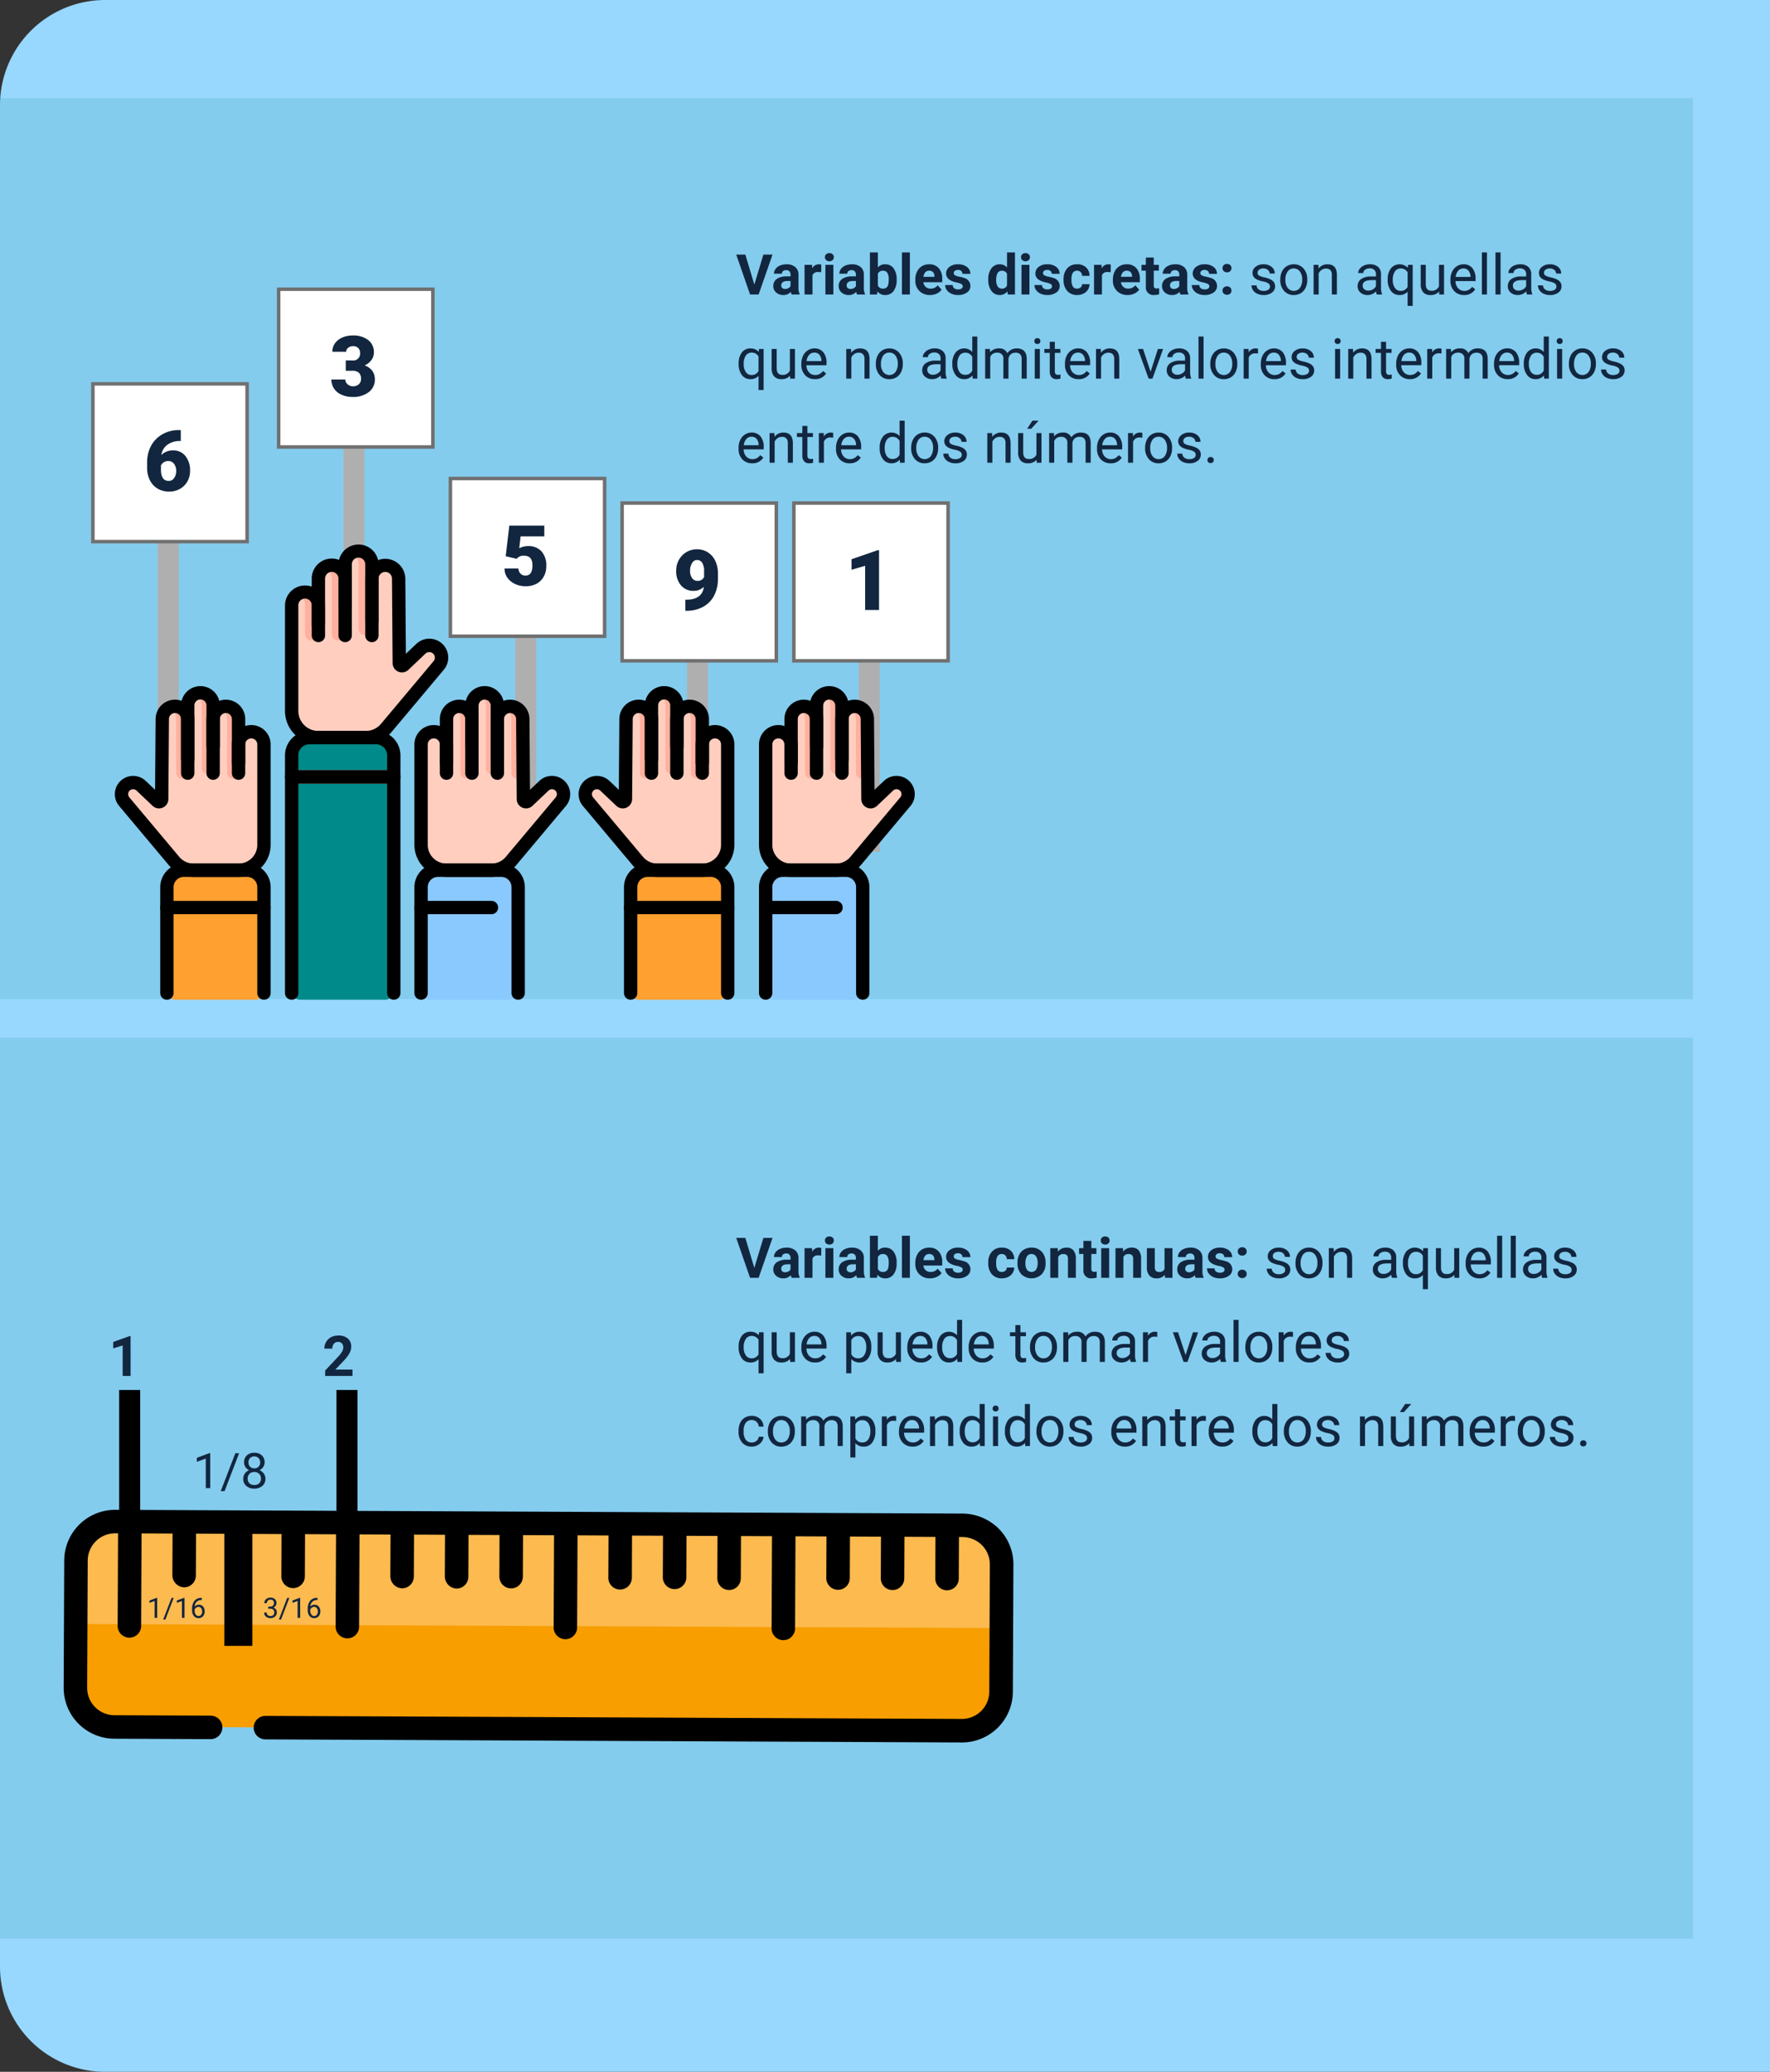 <svg xmlns="http://www.w3.org/2000/svg" width="505" height="591" viewBox="0 0 505 591">
  <rect x="0" y="0" width="505" height="591" fill="#333333" stroke="none"/>
  <g id="Grupo_1013247" data-name="Grupo 1013247" transform="translate(-810 -1749)">
    <path id="Trazado_715978" data-name="Trazado 715978" d="M30,0H505V591H30A30,30,0,0,1,0,561V30A30,30,0,0,1,30,0Z" transform="translate(810 1749)" fill="#98d7fe"/>
    <path id="Trazado_715982" data-name="Trazado 715982" d="M0,0H483V257H0Z" transform="translate(810 1777)" fill="#008b8a" opacity="0.14"/>
    <path id="Trazado_715979" data-name="Trazado 715979" d="M0,0H483V257H0Z" transform="translate(810 2045)" fill="#008b8a" opacity="0.14"/>
    <path id="Trazado_715993" data-name="Trazado 715993" d="M5.219,12.18,7.8,3.625h2.609L6.445,15H4L.055,3.625h2.6ZM15.867,15a2.507,2.507,0,0,1-.227-.758,2.732,2.732,0,0,1-2.133.914,3,3,0,0,1-2.059-.719,2.312,2.312,0,0,1-.816-1.812,2.389,2.389,0,0,1,1-2.062,4.915,4.915,0,0,1,2.879-.727h1.039V9.352a1.393,1.393,0,0,0-.3-.937,1.183,1.183,0,0,0-.949-.352,1.345,1.345,0,0,0-.895.273.929.929,0,0,0-.324.75H10.82a2.268,2.268,0,0,1,.453-1.359,3,3,0,0,1,1.281-.98,4.669,4.669,0,0,1,1.859-.355,3.689,3.689,0,0,1,2.48.785,2.747,2.747,0,0,1,.918,2.207v3.664a4.041,4.041,0,0,0,.336,1.82V15ZM14,13.43a1.945,1.945,0,0,0,.922-.223,1.462,1.462,0,0,0,.625-.6V11.156H14.7q-1.7,0-1.8,1.172l-.008.133a.9.9,0,0,0,.3.7A1.153,1.153,0,0,0,14,13.43ZM24.3,8.664a6.134,6.134,0,0,0-.812-.062,1.654,1.654,0,0,0-1.68.867V15H19.547V6.547H21.68l.063,1.008a2.092,2.092,0,0,1,1.883-1.164,2.366,2.366,0,0,1,.7.1ZM27.766,15H25.5V6.547h2.266Zm-2.4-10.641a1.112,1.112,0,0,1,.34-.836,1.465,1.465,0,0,1,1.848,0,1.105,1.105,0,0,1,.344.836,1.108,1.108,0,0,1-.348.844,1.448,1.448,0,0,1-1.836,0A1.108,1.108,0,0,1,25.367,4.359ZM34.523,15a2.507,2.507,0,0,1-.227-.758,2.732,2.732,0,0,1-2.133.914,3,3,0,0,1-2.059-.719,2.312,2.312,0,0,1-.816-1.812,2.389,2.389,0,0,1,1-2.062,4.915,4.915,0,0,1,2.879-.727H34.2V9.352a1.393,1.393,0,0,0-.3-.937,1.183,1.183,0,0,0-.949-.352,1.345,1.345,0,0,0-.895.273.929.929,0,0,0-.324.75H29.477a2.268,2.268,0,0,1,.453-1.359,3,3,0,0,1,1.281-.98,4.669,4.669,0,0,1,1.859-.355,3.689,3.689,0,0,1,2.48.785,2.747,2.747,0,0,1,.918,2.207v3.664a4.041,4.041,0,0,0,.336,1.82V15Zm-1.867-1.57a1.945,1.945,0,0,0,.922-.223,1.462,1.462,0,0,0,.625-.6V11.156h-.844q-1.7,0-1.8,1.172l-.008.133a.9.9,0,0,0,.3.7A1.153,1.153,0,0,0,32.656,13.43ZM45.82,10.852a5.119,5.119,0,0,1-.867,3.168,2.872,2.872,0,0,1-2.422,1.137,2.639,2.639,0,0,1-2.2-1.055l-.1.9H38.2V3h2.258V7.3a2.571,2.571,0,0,1,2.055-.914,2.9,2.9,0,0,1,2.426,1.137,5.126,5.126,0,0,1,.879,3.2Zm-2.258-.164a3.363,3.363,0,0,0-.406-1.871,1.374,1.374,0,0,0-1.211-.59,1.489,1.489,0,0,0-1.484.883v3.336a1.509,1.509,0,0,0,1.5.891A1.394,1.394,0,0,0,43.4,12.258,5.562,5.562,0,0,0,43.563,10.688ZM49.594,15H47.328V3h2.266Zm5.75.156a4.15,4.15,0,0,1-3.027-1.141,4.054,4.054,0,0,1-1.168-3.039v-.219a5.106,5.106,0,0,1,.492-2.277,3.612,3.612,0,0,1,1.395-1.547,3.914,3.914,0,0,1,2.059-.543,3.508,3.508,0,0,1,2.73,1.094,4.444,4.444,0,0,1,1,3.1v.922H53.438a2.1,2.1,0,0,0,.66,1.328,2,2,0,0,0,1.395.5,2.437,2.437,0,0,0,2.039-.945l1.109,1.242a3.389,3.389,0,0,1-1.375,1.121A4.511,4.511,0,0,1,55.344,15.156Zm-.258-6.945A1.411,1.411,0,0,0,54,8.666a2.357,2.357,0,0,0-.535,1.3H56.6V9.788A1.681,1.681,0,0,0,56.2,8.623,1.456,1.456,0,0,0,55.086,8.211Zm9.594,4.453a.727.727,0,0,0-.41-.652,4.659,4.659,0,0,0-1.316-.426q-3.016-.633-3.016-2.562a2.323,2.323,0,0,1,.934-1.879,3.766,3.766,0,0,1,2.441-.754,4.053,4.053,0,0,1,2.574.758,2.388,2.388,0,0,1,.965,1.969H64.594a1.092,1.092,0,0,0-.312-.8A1.322,1.322,0,0,0,63.3,8a1.351,1.351,0,0,0-.883.258.814.814,0,0,0-.312.656.7.7,0,0,0,.355.605,3.657,3.657,0,0,0,1.2.4,9.8,9.8,0,0,1,1.422.379,2.336,2.336,0,0,1,1.789,2.273,2.2,2.2,0,0,1-.992,1.871,4.28,4.28,0,0,1-2.562.715,4.47,4.47,0,0,1-1.887-.379,3.166,3.166,0,0,1-1.293-1.039,2.414,2.414,0,0,1-.469-1.426h2.141a1.179,1.179,0,0,0,.445.922,1.766,1.766,0,0,0,1.109.32,1.635,1.635,0,0,0,.98-.246A.766.766,0,0,0,64.68,12.664Zm7.281-1.953a5.094,5.094,0,0,1,.887-3.148,2.877,2.877,0,0,1,2.426-1.172,2.589,2.589,0,0,1,2.039.922V3h2.266V15H77.539l-.109-.9a2.657,2.657,0,0,1-2.172,1.055,2.869,2.869,0,0,1-2.395-1.176A5.258,5.258,0,0,1,71.961,10.711Zm2.258.168a3.337,3.337,0,0,0,.414,1.823,1.349,1.349,0,0,0,1.2.634,1.511,1.511,0,0,0,1.477-.884V9.111a1.489,1.489,0,0,0-1.461-.884Q74.219,8.227,74.219,10.879ZM83.711,15H81.445V6.547h2.266Zm-2.4-10.641a1.112,1.112,0,0,1,.34-.836,1.465,1.465,0,0,1,1.848,0,1.105,1.105,0,0,1,.344.836A1.108,1.108,0,0,1,83.5,5.2a1.448,1.448,0,0,1-1.836,0A1.108,1.108,0,0,1,81.313,4.359Zm8.836,8.3a.727.727,0,0,0-.41-.652,4.659,4.659,0,0,0-1.316-.426q-3.016-.633-3.016-2.562a2.323,2.323,0,0,1,.934-1.879,3.766,3.766,0,0,1,2.441-.754,4.053,4.053,0,0,1,2.574.758,2.388,2.388,0,0,1,.965,1.969H90.063a1.092,1.092,0,0,0-.312-.8A1.322,1.322,0,0,0,88.773,8a1.351,1.351,0,0,0-.883.258.814.814,0,0,0-.312.656.7.7,0,0,0,.355.605,3.657,3.657,0,0,0,1.2.4,9.8,9.8,0,0,1,1.422.379,2.336,2.336,0,0,1,1.789,2.273,2.2,2.2,0,0,1-.992,1.871,4.28,4.28,0,0,1-2.562.715,4.47,4.47,0,0,1-1.887-.379,3.166,3.166,0,0,1-1.293-1.039,2.414,2.414,0,0,1-.469-1.426h2.141a1.179,1.179,0,0,0,.445.922,1.766,1.766,0,0,0,1.109.32,1.635,1.635,0,0,0,.98-.246A.766.766,0,0,0,90.148,12.664Zm7.164.672a1.481,1.481,0,0,0,1.016-.344,1.2,1.2,0,0,0,.406-.914h2.117a2.9,2.9,0,0,1-.469,1.574,3.093,3.093,0,0,1-1.262,1.109,3.949,3.949,0,0,1-1.77.395A3.67,3.67,0,0,1,94.492,14a4.56,4.56,0,0,1-1.047-3.184v-.148a4.508,4.508,0,0,1,1.039-3.117,3.627,3.627,0,0,1,2.852-1.164,3.555,3.555,0,0,1,2.543.9,3.2,3.2,0,0,1,.973,2.4H98.734a1.551,1.551,0,0,0-.406-1.072,1.51,1.51,0,0,0-2.223.163,3.333,3.333,0,0,0-.4,1.866v.235a3.375,3.375,0,0,0,.4,1.878A1.377,1.377,0,0,0,97.313,13.336Zm9.578-4.672a6.134,6.134,0,0,0-.812-.062,1.654,1.654,0,0,0-1.68.867V15h-2.258V6.547h2.133l.063,1.008a2.092,2.092,0,0,1,1.883-1.164,2.366,2.366,0,0,1,.7.1Zm4.828,6.492a4.15,4.15,0,0,1-3.027-1.141,4.054,4.054,0,0,1-1.168-3.039v-.219a5.106,5.106,0,0,1,.492-2.277,3.612,3.612,0,0,1,1.395-1.547,3.914,3.914,0,0,1,2.059-.543,3.508,3.508,0,0,1,2.73,1.094,4.444,4.444,0,0,1,1,3.1v.922h-5.383a2.1,2.1,0,0,0,.66,1.328,2,2,0,0,0,1.395.5,2.437,2.437,0,0,0,2.039-.945l1.109,1.242a3.389,3.389,0,0,1-1.375,1.121A4.511,4.511,0,0,1,111.719,15.156Zm-.258-6.945a1.411,1.411,0,0,0-1.09.455,2.357,2.357,0,0,0-.535,1.3h3.141V9.788a1.681,1.681,0,0,0-.406-1.165A1.456,1.456,0,0,0,111.461,8.211Zm7.719-3.742V6.547h1.445V8.2H119.18v4.219a1.007,1.007,0,0,0,.18.672.9.9,0,0,0,.688.2,3.6,3.6,0,0,0,.664-.055v1.711a4.648,4.648,0,0,1-1.367.2,2.156,2.156,0,0,1-2.422-2.4V8.2h-1.234V6.547h1.234V4.469ZM126.781,15a2.507,2.507,0,0,1-.227-.758,2.732,2.732,0,0,1-2.133.914,3,3,0,0,1-2.059-.719,2.312,2.312,0,0,1-.816-1.812,2.389,2.389,0,0,1,1-2.062,4.915,4.915,0,0,1,2.879-.727h1.039V9.352a1.393,1.393,0,0,0-.3-.937,1.183,1.183,0,0,0-.949-.352,1.345,1.345,0,0,0-.895.273.929.929,0,0,0-.324.75h-2.258a2.268,2.268,0,0,1,.453-1.359,3,3,0,0,1,1.281-.98,4.669,4.669,0,0,1,1.859-.355,3.689,3.689,0,0,1,2.48.785,2.747,2.747,0,0,1,.918,2.207v3.664a4.041,4.041,0,0,0,.336,1.82V15Zm-1.867-1.57a1.945,1.945,0,0,0,.922-.223,1.462,1.462,0,0,0,.625-.6V11.156h-.844q-1.7,0-1.8,1.172l-.008.133a.9.9,0,0,0,.3.7A1.153,1.153,0,0,0,124.914,13.43Zm10.125-.766a.727.727,0,0,0-.41-.652,4.659,4.659,0,0,0-1.316-.426q-3.016-.633-3.016-2.562a2.323,2.323,0,0,1,.934-1.879,3.766,3.766,0,0,1,2.441-.754,4.053,4.053,0,0,1,2.574.758,2.388,2.388,0,0,1,.965,1.969h-2.258a1.092,1.092,0,0,0-.312-.8A1.322,1.322,0,0,0,133.664,8a1.351,1.351,0,0,0-.883.258.814.814,0,0,0-.312.656.7.7,0,0,0,.355.605,3.657,3.657,0,0,0,1.2.4,9.8,9.8,0,0,1,1.422.379,2.336,2.336,0,0,1,1.789,2.273,2.205,2.205,0,0,1-.992,1.871,4.28,4.28,0,0,1-2.562.715,4.47,4.47,0,0,1-1.887-.379,3.166,3.166,0,0,1-1.293-1.039,2.414,2.414,0,0,1-.469-1.426h2.141a1.179,1.179,0,0,0,.445.922,1.766,1.766,0,0,0,1.109.32,1.635,1.635,0,0,0,.98-.246A.766.766,0,0,0,135.039,12.664Zm3.758,1.227a1.137,1.137,0,0,1,.363-.875,1.412,1.412,0,0,1,1.828,0,1.137,1.137,0,0,1,.363.875,1.121,1.121,0,0,1-.359.863,1.435,1.435,0,0,1-1.836,0A1.121,1.121,0,0,1,138.8,13.891Zm0-6.4a1.137,1.137,0,0,1,.363-.875,1.412,1.412,0,0,1,1.828,0,1.137,1.137,0,0,1,.363.875,1.121,1.121,0,0,1-.359.863,1.435,1.435,0,0,1-1.836,0A1.121,1.121,0,0,1,138.8,7.492Zm13.539,5.266a1.064,1.064,0,0,0-.441-.91,4.249,4.249,0,0,0-1.539-.559,7.277,7.277,0,0,1-1.742-.562,2.479,2.479,0,0,1-.953-.781,1.869,1.869,0,0,1-.309-1.078,2.193,2.193,0,0,1,.879-1.758,3.432,3.432,0,0,1,2.246-.719,3.532,3.532,0,0,1,2.332.742,2.357,2.357,0,0,1,.895,1.9H152.25a1.3,1.3,0,0,0-.5-1.023,1.888,1.888,0,0,0-1.27-.43,1.976,1.976,0,0,0-1.234.344,1.082,1.082,0,0,0-.445.9.877.877,0,0,0,.414.789,5.1,5.1,0,0,0,1.5.508,7.8,7.8,0,0,1,1.754.578,2.558,2.558,0,0,1,1,.809,1.988,1.988,0,0,1,.324,1.152,2.163,2.163,0,0,1-.906,1.816,3.8,3.8,0,0,1-2.352.684,4.257,4.257,0,0,1-1.8-.359,2.922,2.922,0,0,1-1.223-1,2.42,2.42,0,0,1-.441-1.395h1.445a1.5,1.5,0,0,0,.582,1.152,2.258,2.258,0,0,0,1.434.426,2.331,2.331,0,0,0,1.316-.332A1.02,1.02,0,0,0,152.336,12.758Zm2.945-2.062a4.993,4.993,0,0,1,.488-2.234,3.642,3.642,0,0,1,1.359-1.531,3.7,3.7,0,0,1,1.988-.539,3.565,3.565,0,0,1,2.793,1.2,4.6,4.6,0,0,1,1.066,3.18v.1a5.036,5.036,0,0,1-.473,2.215,3.589,3.589,0,0,1-1.352,1.527,3.743,3.743,0,0,1-2.02.547,3.556,3.556,0,0,1-2.785-1.2,4.575,4.575,0,0,1-1.066-3.164Zm1.453.172a3.616,3.616,0,0,0,.652,2.258,2.211,2.211,0,0,0,3.5-.012,3.954,3.954,0,0,0,.648-2.418,3.61,3.61,0,0,0-.66-2.254,2.1,2.1,0,0,0-1.754-.863,2.075,2.075,0,0,0-1.727.852A3.925,3.925,0,0,0,156.734,10.867Zm9.422-4.32.047,1.063a3.08,3.08,0,0,1,2.531-1.219q2.68,0,2.7,3.023V15h-1.445V9.406a1.946,1.946,0,0,0-.418-1.352,1.675,1.675,0,0,0-1.277-.437,2.086,2.086,0,0,0-1.234.375,2.546,2.546,0,0,0-.828.984V15h-1.445V6.547ZM182.8,15a3.036,3.036,0,0,1-.2-.891,3.225,3.225,0,0,1-2.406,1.047,2.984,2.984,0,0,1-2.051-.707,2.287,2.287,0,0,1-.8-1.793,2.39,2.39,0,0,1,1-2.051,4.733,4.733,0,0,1,2.824-.73h1.406V9.211A1.623,1.623,0,0,0,182.117,8a1.821,1.821,0,0,0-1.336-.449,2.107,2.107,0,0,0-1.3.391,1.151,1.151,0,0,0-.523.945h-1.453a2,2,0,0,1,.449-1.223,3.066,3.066,0,0,1,1.219-.934,4.1,4.1,0,0,1,1.691-.344,3.342,3.342,0,0,1,2.289.73,2.635,2.635,0,0,1,.859,2.012v3.891a4.757,4.757,0,0,0,.3,1.852V15Zm-2.4-1.1a2.54,2.54,0,0,0,1.289-.352,2.127,2.127,0,0,0,.883-.914V10.9h-1.133q-2.656,0-2.656,1.555a1.316,1.316,0,0,0,.453,1.063A1.742,1.742,0,0,0,180.4,13.9Zm5.531-3.2a4.961,4.961,0,0,1,.914-3.152,3.226,3.226,0,0,1,4.82-.152l.063-.852h1.328v11.7h-1.445V14.219a3.033,3.033,0,0,1-2.328.938,2.915,2.915,0,0,1-2.441-1.191,5.072,5.072,0,0,1-.91-3.16Zm1.445.164a3.761,3.761,0,0,0,.613,2.281,1.951,1.951,0,0,0,1.652.828,2.164,2.164,0,0,0,1.969-1.141V8.7a2.171,2.171,0,0,0-1.953-1.117,1.965,1.965,0,0,0-1.664.832A4.094,4.094,0,0,0,187.375,10.867Zm13.219,3.3a3.07,3.07,0,0,1-2.477.992,2.628,2.628,0,0,1-2.059-.785,3.4,3.4,0,0,1-.715-2.324v-5.5h1.445v5.461q0,1.922,1.563,1.922a2.163,2.163,0,0,0,2.2-1.234V6.547H202V15h-1.375Zm7.109.992a3.693,3.693,0,0,1-2.8-1.129,4.19,4.19,0,0,1-1.078-3.02v-.266a5.073,5.073,0,0,1,.48-2.246,3.748,3.748,0,0,1,1.344-1.547,3.378,3.378,0,0,1,1.871-.559,3.166,3.166,0,0,1,2.563,1.086A4.7,4.7,0,0,1,211,10.586v.6h-5.727a3,3,0,0,0,.73,2.02,2.3,2.3,0,0,0,1.777.77,2.517,2.517,0,0,0,1.3-.312,3.258,3.258,0,0,0,.93-.828l.883.688A3.55,3.55,0,0,1,207.7,15.156Zm-.18-7.578a1.928,1.928,0,0,0-1.469.637A3.1,3.1,0,0,0,205.32,10h4.234V9.891a2.753,2.753,0,0,0-.594-1.707A1.815,1.815,0,0,0,207.523,7.578ZM214.242,15H212.8V3h1.445Zm3.883,0H216.68V3h1.445Zm7.531,0a3.036,3.036,0,0,1-.2-.891,3.225,3.225,0,0,1-2.406,1.047A2.984,2.984,0,0,1,221,14.449a2.287,2.287,0,0,1-.8-1.793,2.39,2.39,0,0,1,1-2.051,4.733,4.733,0,0,1,2.824-.73h1.406V9.211A1.623,1.623,0,0,0,224.977,8a1.821,1.821,0,0,0-1.336-.449,2.107,2.107,0,0,0-1.3.391,1.151,1.151,0,0,0-.523.945h-1.453a2,2,0,0,1,.449-1.223,3.066,3.066,0,0,1,1.219-.934,4.1,4.1,0,0,1,1.691-.344,3.342,3.342,0,0,1,2.289.73,2.635,2.635,0,0,1,.859,2.012v3.891a4.757,4.757,0,0,0,.3,1.852V15Zm-2.4-1.1a2.54,2.54,0,0,0,1.289-.352,2.127,2.127,0,0,0,.883-.914V10.9H224.3q-2.656,0-2.656,1.555a1.316,1.316,0,0,0,.453,1.063A1.742,1.742,0,0,0,223.258,13.9Zm10.8-1.141a1.064,1.064,0,0,0-.441-.91,4.249,4.249,0,0,0-1.539-.559,7.277,7.277,0,0,1-1.742-.562,2.479,2.479,0,0,1-.953-.781,1.869,1.869,0,0,1-.309-1.078,2.193,2.193,0,0,1,.879-1.758,3.432,3.432,0,0,1,2.246-.719,3.532,3.532,0,0,1,2.332.742,2.357,2.357,0,0,1,.895,1.9h-1.453a1.3,1.3,0,0,0-.5-1.023,1.888,1.888,0,0,0-1.27-.43,1.976,1.976,0,0,0-1.234.344,1.082,1.082,0,0,0-.445.9.877.877,0,0,0,.414.789,5.1,5.1,0,0,0,1.5.508,7.8,7.8,0,0,1,1.754.578,2.558,2.558,0,0,1,1,.809,1.988,1.988,0,0,1,.324,1.152,2.163,2.163,0,0,1-.906,1.816,3.8,3.8,0,0,1-2.352.684,4.257,4.257,0,0,1-1.8-.359,2.922,2.922,0,0,1-1.223-1,2.42,2.42,0,0,1-.441-1.395h1.445a1.5,1.5,0,0,0,.582,1.152,2.258,2.258,0,0,0,1.434.426,2.331,2.331,0,0,0,1.316-.332A1.02,1.02,0,0,0,234.063,12.758ZM.742,34.7a4.961,4.961,0,0,1,.914-3.152,2.962,2.962,0,0,1,2.453-1.16A2.96,2.96,0,0,1,6.477,31.4l.063-.852H7.867v11.7H6.422V38.219a3.033,3.033,0,0,1-2.328.938,2.915,2.915,0,0,1-2.441-1.191,5.072,5.072,0,0,1-.91-3.16Zm1.445.164A3.761,3.761,0,0,0,2.8,37.148a1.951,1.951,0,0,0,1.652.828,2.164,2.164,0,0,0,1.969-1.141V32.7a2.171,2.171,0,0,0-1.953-1.117A1.965,1.965,0,0,0,2.8,32.41,4.094,4.094,0,0,0,2.188,34.867Zm13.219,3.3a3.07,3.07,0,0,1-2.477.992,2.628,2.628,0,0,1-2.059-.785,3.4,3.4,0,0,1-.715-2.324v-5.5H11.6v5.461q0,1.922,1.563,1.922a2.163,2.163,0,0,0,2.2-1.234V30.547h1.445V39H15.438Zm7.109.992a3.693,3.693,0,0,1-2.8-1.129,4.19,4.19,0,0,1-1.078-3.02v-.266a5.073,5.073,0,0,1,.48-2.246,3.748,3.748,0,0,1,1.344-1.547,3.378,3.378,0,0,1,1.871-.559A3.166,3.166,0,0,1,24.9,31.477a4.7,4.7,0,0,1,.914,3.109v.6H20.086a3,3,0,0,0,.73,2.02,2.3,2.3,0,0,0,1.777.77,2.517,2.517,0,0,0,1.3-.312,3.259,3.259,0,0,0,.93-.828l.883.688A3.55,3.55,0,0,1,22.516,39.156Zm-.18-7.578a1.928,1.928,0,0,0-1.469.637A3.1,3.1,0,0,0,20.133,34h4.234v-.109a2.753,2.753,0,0,0-.594-1.707A1.815,1.815,0,0,0,22.336,31.578Zm10.477-1.031.047,1.063a3.08,3.08,0,0,1,2.531-1.219q2.68,0,2.7,3.023V39H36.648V33.406a1.946,1.946,0,0,0-.418-1.352,1.675,1.675,0,0,0-1.277-.437,2.086,2.086,0,0,0-1.234.375,2.546,2.546,0,0,0-.828.984V39H31.445V30.547ZM39.891,34.7a4.993,4.993,0,0,1,.488-2.234,3.643,3.643,0,0,1,1.359-1.531,3.7,3.7,0,0,1,1.988-.539,3.565,3.565,0,0,1,2.793,1.2,4.6,4.6,0,0,1,1.066,3.18v.1a5.036,5.036,0,0,1-.473,2.215,3.589,3.589,0,0,1-1.352,1.527,3.743,3.743,0,0,1-2.02.547,3.556,3.556,0,0,1-2.785-1.2A4.575,4.575,0,0,1,39.891,34.8Zm1.453.172A3.616,3.616,0,0,0,42,37.125a2.211,2.211,0,0,0,3.5-.012,3.955,3.955,0,0,0,.648-2.418,3.61,3.61,0,0,0-.66-2.254,2.1,2.1,0,0,0-1.754-.863A2.075,2.075,0,0,0,42,32.43,3.925,3.925,0,0,0,41.344,34.867ZM58.578,39a3.036,3.036,0,0,1-.2-.891,3.225,3.225,0,0,1-2.406,1.047,2.984,2.984,0,0,1-2.051-.707,2.287,2.287,0,0,1-.8-1.793,2.39,2.39,0,0,1,1-2.051,4.733,4.733,0,0,1,2.824-.73h1.406v-.664A1.623,1.623,0,0,0,57.9,32a1.821,1.821,0,0,0-1.336-.449,2.107,2.107,0,0,0-1.3.391,1.151,1.151,0,0,0-.523.945H53.289a2,2,0,0,1,.449-1.223,3.066,3.066,0,0,1,1.219-.934,4.1,4.1,0,0,1,1.691-.344,3.342,3.342,0,0,1,2.289.73,2.635,2.635,0,0,1,.859,2.012v3.891a4.757,4.757,0,0,0,.3,1.852V39Zm-2.4-1.1a2.54,2.54,0,0,0,1.289-.352,2.127,2.127,0,0,0,.883-.914V34.9H57.219q-2.656,0-2.656,1.555a1.316,1.316,0,0,0,.453,1.063A1.742,1.742,0,0,0,56.18,37.9Zm5.531-3.2a4.952,4.952,0,0,1,.922-3.129,3.137,3.137,0,0,1,4.766-.168V27h1.445V39H67.516l-.07-.906a2.943,2.943,0,0,1-2.414,1.063,2.887,2.887,0,0,1-2.395-1.2,5.008,5.008,0,0,1-.926-3.141Zm1.445.164a3.749,3.749,0,0,0,.594,2.25,1.92,1.92,0,0,0,1.641.813A2.108,2.108,0,0,0,67.4,36.7V32.813a2.125,2.125,0,0,0-1.992-1.2,1.929,1.929,0,0,0-1.656.82A4.128,4.128,0,0,0,63.156,34.867Zm9.289-4.32.039.938a3.122,3.122,0,0,1,2.508-1.094,2.417,2.417,0,0,1,2.414,1.359,3.2,3.2,0,0,1,1.1-.984,3.242,3.242,0,0,1,1.6-.375q2.781,0,2.828,2.945V39H81.484V33.422a1.941,1.941,0,0,0-.414-1.355,1.823,1.823,0,0,0-1.391-.449,1.916,1.916,0,0,0-1.336.48,1.949,1.949,0,0,0-.617,1.293V39H76.273V33.461a1.613,1.613,0,0,0-1.8-1.844,1.934,1.934,0,0,0-1.945,1.211V39H71.078V30.547ZM86.68,39H85.234V30.547H86.68ZM85.117,28.3a.863.863,0,0,1,.215-.594.807.807,0,0,1,.637-.242.819.819,0,0,1,.641.242.854.854,0,0,1,.219.594.826.826,0,0,1-.219.586.834.834,0,0,1-.641.234.821.821,0,0,1-.637-.234A.834.834,0,0,1,85.117,28.3Zm5.836.2v2.047h1.578v1.117H90.953v5.249a1.173,1.173,0,0,0,.211.763.888.888,0,0,0,.719.254,3.5,3.5,0,0,0,.688-.094V39a4.215,4.215,0,0,1-1.109.155A1.8,1.8,0,0,1,90,38.57a2.517,2.517,0,0,1-.492-1.664V31.664H87.969V30.547h1.539V28.5Zm6.773,10.656a3.693,3.693,0,0,1-2.8-1.129,4.19,4.19,0,0,1-1.078-3.02v-.266a5.073,5.073,0,0,1,.48-2.246,3.748,3.748,0,0,1,1.344-1.547,3.378,3.378,0,0,1,1.871-.559,3.166,3.166,0,0,1,2.563,1.086,4.7,4.7,0,0,1,.914,3.109v.6H95.3a3,3,0,0,0,.73,2.02,2.3,2.3,0,0,0,1.777.77,2.517,2.517,0,0,0,1.3-.312,3.259,3.259,0,0,0,.93-.828l.883.688A3.55,3.55,0,0,1,97.727,39.156Zm-.18-7.578a1.928,1.928,0,0,0-1.469.637A3.1,3.1,0,0,0,95.344,34h4.234v-.109a2.753,2.753,0,0,0-.594-1.707A1.815,1.815,0,0,0,97.547,31.578Zm6.516-1.031.047,1.063a3.08,3.08,0,0,1,2.531-1.219q2.68,0,2.7,3.023V39H107.9V33.406a1.946,1.946,0,0,0-.418-1.352,1.675,1.675,0,0,0-1.277-.437,2.086,2.086,0,0,0-1.234.375,2.546,2.546,0,0,0-.828.984V39H102.7V30.547Zm14.211,6.492,2.094-6.492h1.477L118.813,39h-1.1l-3.062-8.453h1.477ZM128.336,39a3.036,3.036,0,0,1-.2-.891,3.225,3.225,0,0,1-2.406,1.047,2.984,2.984,0,0,1-2.051-.707,2.288,2.288,0,0,1-.8-1.793,2.39,2.39,0,0,1,1-2.051,4.733,4.733,0,0,1,2.824-.73h1.406v-.664A1.623,1.623,0,0,0,127.656,32a1.821,1.821,0,0,0-1.336-.449,2.108,2.108,0,0,0-1.3.391,1.151,1.151,0,0,0-.523.945h-1.453a2,2,0,0,1,.449-1.223,3.066,3.066,0,0,1,1.219-.934,4.1,4.1,0,0,1,1.691-.344,3.342,3.342,0,0,1,2.289.73,2.635,2.635,0,0,1,.859,2.012v3.891a4.757,4.757,0,0,0,.3,1.852V39Zm-2.4-1.1a2.54,2.54,0,0,0,1.289-.352,2.127,2.127,0,0,0,.883-.914V34.9h-1.133q-2.656,0-2.656,1.555a1.316,1.316,0,0,0,.453,1.063A1.742,1.742,0,0,0,125.938,37.9Zm7.453,1.1h-1.445V27h1.445Zm1.93-4.3a4.993,4.993,0,0,1,.488-2.234,3.642,3.642,0,0,1,1.359-1.531,3.7,3.7,0,0,1,1.988-.539,3.565,3.565,0,0,1,2.793,1.2,4.6,4.6,0,0,1,1.066,3.18v.1a5.036,5.036,0,0,1-.473,2.215,3.589,3.589,0,0,1-1.352,1.527,3.743,3.743,0,0,1-2.02.547,3.556,3.556,0,0,1-2.785-1.2A4.575,4.575,0,0,1,135.32,34.8Zm1.453.172a3.616,3.616,0,0,0,.652,2.258,2.211,2.211,0,0,0,3.5-.012,3.954,3.954,0,0,0,.648-2.418,3.61,3.61,0,0,0-.66-2.254,2.1,2.1,0,0,0-1.754-.863,2.075,2.075,0,0,0-1.727.852A3.925,3.925,0,0,0,136.773,34.867Zm12.141-3.023a4.331,4.331,0,0,0-.711-.055A1.9,1.9,0,0,0,146.273,33v6h-1.445V30.547h1.406l.023.977a2.251,2.251,0,0,1,2.016-1.133,1.477,1.477,0,0,1,.641.109Zm4.688,7.313a3.693,3.693,0,0,1-2.8-1.129,4.19,4.19,0,0,1-1.078-3.02v-.266a5.073,5.073,0,0,1,.48-2.246,3.748,3.748,0,0,1,1.344-1.547,3.378,3.378,0,0,1,1.871-.559,3.166,3.166,0,0,1,2.563,1.086,4.7,4.7,0,0,1,.914,3.109v.6h-5.727a3,3,0,0,0,.73,2.02,2.3,2.3,0,0,0,1.777.77,2.517,2.517,0,0,0,1.3-.312,3.258,3.258,0,0,0,.93-.828l.883.688A3.55,3.55,0,0,1,153.6,39.156Zm-.18-7.578a1.928,1.928,0,0,0-1.469.637A3.1,3.1,0,0,0,151.219,34h4.234v-.109a2.753,2.753,0,0,0-.594-1.707A1.815,1.815,0,0,0,153.422,31.578Zm10.07,5.18a1.064,1.064,0,0,0-.441-.91,4.249,4.249,0,0,0-1.539-.559,7.277,7.277,0,0,1-1.742-.562,2.479,2.479,0,0,1-.953-.781,1.869,1.869,0,0,1-.309-1.078,2.193,2.193,0,0,1,.879-1.758,3.432,3.432,0,0,1,2.246-.719,3.532,3.532,0,0,1,2.332.742,2.357,2.357,0,0,1,.895,1.9h-1.453a1.3,1.3,0,0,0-.5-1.023,1.888,1.888,0,0,0-1.27-.43,1.976,1.976,0,0,0-1.234.344,1.082,1.082,0,0,0-.445.9.877.877,0,0,0,.414.789,5.1,5.1,0,0,0,1.5.508,7.8,7.8,0,0,1,1.754.578,2.558,2.558,0,0,1,1,.809,1.988,1.988,0,0,1,.324,1.152,2.163,2.163,0,0,1-.906,1.816,3.8,3.8,0,0,1-2.352.684,4.257,4.257,0,0,1-1.8-.359,2.922,2.922,0,0,1-1.223-1,2.42,2.42,0,0,1-.441-1.395h1.445a1.5,1.5,0,0,0,.582,1.152,2.258,2.258,0,0,0,1.434.426A2.331,2.331,0,0,0,163,37.645,1.02,1.02,0,0,0,163.492,36.758ZM172.352,39h-1.445V30.547h1.445Zm-1.562-10.7a.863.863,0,0,1,.215-.594.807.807,0,0,1,.637-.242.819.819,0,0,1,.641.242.854.854,0,0,1,.219.594.826.826,0,0,1-.219.586.834.834,0,0,1-.641.234.821.821,0,0,1-.637-.234A.834.834,0,0,1,170.789,28.3Zm5.242,2.242.047,1.063a3.08,3.08,0,0,1,2.531-1.219q2.68,0,2.7,3.023V39h-1.445V33.406a1.946,1.946,0,0,0-.418-1.352,1.675,1.675,0,0,0-1.277-.437,2.086,2.086,0,0,0-1.234.375,2.546,2.546,0,0,0-.828.984V39h-1.445V30.547Zm9.422-2.047v2.047h1.578v1.117h-1.578v5.249a1.173,1.173,0,0,0,.211.763.888.888,0,0,0,.719.254,3.5,3.5,0,0,0,.688-.094V39a4.215,4.215,0,0,1-1.109.155,1.8,1.8,0,0,1-1.461-.586,2.517,2.517,0,0,1-.492-1.664V31.664h-1.539V30.547h1.539V28.5Zm6.773,10.656a3.693,3.693,0,0,1-2.8-1.129,4.19,4.19,0,0,1-1.078-3.02v-.266a5.073,5.073,0,0,1,.48-2.246,3.748,3.748,0,0,1,1.344-1.547,3.378,3.378,0,0,1,1.871-.559,3.166,3.166,0,0,1,2.563,1.086,4.7,4.7,0,0,1,.914,3.109v.6H189.8a3,3,0,0,0,.73,2.02,2.3,2.3,0,0,0,1.777.77,2.517,2.517,0,0,0,1.3-.312,3.258,3.258,0,0,0,.93-.828l.883.688A3.55,3.55,0,0,1,192.227,39.156Zm-.18-7.578a1.928,1.928,0,0,0-1.469.637A3.1,3.1,0,0,0,189.844,34h4.234v-.109a2.753,2.753,0,0,0-.594-1.707A1.815,1.815,0,0,0,192.047,31.578Zm9.234.266a4.331,4.331,0,0,0-.711-.055A1.9,1.9,0,0,0,198.641,33v6H197.2V30.547H198.6l.023.977a2.251,2.251,0,0,1,2.016-1.133,1.477,1.477,0,0,1,.641.109Zm2.688-1.3.039.938a3.122,3.122,0,0,1,2.508-1.094,2.417,2.417,0,0,1,2.414,1.359,3.2,3.2,0,0,1,1.1-.984,3.242,3.242,0,0,1,1.6-.375q2.781,0,2.828,2.945V39h-1.445V33.422a1.941,1.941,0,0,0-.414-1.355,1.823,1.823,0,0,0-1.391-.449,1.917,1.917,0,0,0-1.336.48,1.949,1.949,0,0,0-.617,1.293V39H207.8V33.461a1.613,1.613,0,0,0-1.8-1.844,1.934,1.934,0,0,0-1.945,1.211V39H202.6V30.547Zm16.172,8.609a3.693,3.693,0,0,1-2.8-1.129,4.19,4.19,0,0,1-1.078-3.02v-.266a5.073,5.073,0,0,1,.48-2.246,3.748,3.748,0,0,1,1.344-1.547,3.378,3.378,0,0,1,1.871-.559,3.166,3.166,0,0,1,2.563,1.086,4.7,4.7,0,0,1,.914,3.109v.6h-5.727a3,3,0,0,0,.73,2.02,2.3,2.3,0,0,0,1.777.77,2.517,2.517,0,0,0,1.3-.312,3.258,3.258,0,0,0,.93-.828l.883.688A3.55,3.55,0,0,1,220.141,39.156Zm-.18-7.578a1.928,1.928,0,0,0-1.469.637A3.1,3.1,0,0,0,217.758,34h4.234v-.109a2.753,2.753,0,0,0-.594-1.707A1.815,1.815,0,0,0,219.961,31.578Zm4.8,3.125a4.952,4.952,0,0,1,.922-3.129,3.137,3.137,0,0,1,4.766-.168V27h1.445V39h-1.328l-.07-.906a2.943,2.943,0,0,1-2.414,1.063,2.887,2.887,0,0,1-2.395-1.2,5.008,5.008,0,0,1-.926-3.141Zm1.445.164a3.749,3.749,0,0,0,.594,2.25,1.919,1.919,0,0,0,1.641.813,2.108,2.108,0,0,0,2.008-1.234V32.813a2.125,2.125,0,0,0-1.992-1.2,1.929,1.929,0,0,0-1.656.82A4.128,4.128,0,0,0,226.2,34.867ZM235.7,39h-1.445V30.547H235.7Zm-1.562-10.7a.863.863,0,0,1,.215-.594.807.807,0,0,1,.637-.242.819.819,0,0,1,.641.242.854.854,0,0,1,.219.594.826.826,0,0,1-.219.586.834.834,0,0,1-.641.234.821.821,0,0,1-.637-.234A.834.834,0,0,1,234.141,28.3Zm3.492,6.391a4.993,4.993,0,0,1,.488-2.234,3.642,3.642,0,0,1,1.359-1.531,3.7,3.7,0,0,1,1.988-.539,3.565,3.565,0,0,1,2.793,1.2,4.6,4.6,0,0,1,1.066,3.18v.1a5.036,5.036,0,0,1-.473,2.215,3.589,3.589,0,0,1-1.352,1.527,3.743,3.743,0,0,1-2.02.547,3.556,3.556,0,0,1-2.785-1.2,4.575,4.575,0,0,1-1.066-3.164Zm1.453.172a3.616,3.616,0,0,0,.652,2.258,2.211,2.211,0,0,0,3.5-.012,3.954,3.954,0,0,0,.648-2.418,3.61,3.61,0,0,0-.66-2.254,2.1,2.1,0,0,0-1.754-.863,2.075,2.075,0,0,0-1.727.852A3.925,3.925,0,0,0,239.086,34.867Zm12.977,1.891a1.064,1.064,0,0,0-.441-.91,4.249,4.249,0,0,0-1.539-.559,7.277,7.277,0,0,1-1.742-.562,2.479,2.479,0,0,1-.953-.781,1.869,1.869,0,0,1-.309-1.078,2.193,2.193,0,0,1,.879-1.758,3.432,3.432,0,0,1,2.246-.719,3.532,3.532,0,0,1,2.332.742,2.357,2.357,0,0,1,.895,1.9h-1.453a1.3,1.3,0,0,0-.5-1.023,1.888,1.888,0,0,0-1.27-.43,1.976,1.976,0,0,0-1.234.344,1.082,1.082,0,0,0-.445.9.877.877,0,0,0,.414.789,5.1,5.1,0,0,0,1.5.508,7.8,7.8,0,0,1,1.754.578,2.558,2.558,0,0,1,1,.809,1.988,1.988,0,0,1,.324,1.152,2.163,2.163,0,0,1-.906,1.816,3.8,3.8,0,0,1-2.352.684,4.257,4.257,0,0,1-1.8-.359,2.922,2.922,0,0,1-1.223-1,2.42,2.42,0,0,1-.441-1.395h1.445a1.5,1.5,0,0,0,.582,1.152,2.258,2.258,0,0,0,1.434.426,2.331,2.331,0,0,0,1.316-.332A1.02,1.02,0,0,0,252.063,36.758ZM4.6,63.156a3.693,3.693,0,0,1-2.8-1.129,4.19,4.19,0,0,1-1.078-3.02v-.266a5.073,5.073,0,0,1,.48-2.246,3.748,3.748,0,0,1,1.344-1.547,3.378,3.378,0,0,1,1.871-.559,3.166,3.166,0,0,1,2.563,1.086A4.7,4.7,0,0,1,7.9,58.586v.6H2.172a3,3,0,0,0,.73,2.02,2.3,2.3,0,0,0,1.777.77,2.517,2.517,0,0,0,1.3-.312,3.259,3.259,0,0,0,.93-.828l.883.688A3.55,3.55,0,0,1,4.6,63.156Zm-.18-7.578a1.928,1.928,0,0,0-1.469.637A3.1,3.1,0,0,0,2.219,58H6.453v-.109a2.753,2.753,0,0,0-.594-1.707A1.815,1.815,0,0,0,4.422,55.578Zm6.516-1.031.047,1.063a3.08,3.08,0,0,1,2.531-1.219q2.68,0,2.7,3.023V63H14.773V57.406a1.946,1.946,0,0,0-.418-1.352,1.675,1.675,0,0,0-1.277-.437,2.086,2.086,0,0,0-1.234.375,2.546,2.546,0,0,0-.828.984V63H9.57V54.547ZM20.359,52.5v2.047h1.578v1.117H20.359v5.249a1.173,1.173,0,0,0,.211.763.888.888,0,0,0,.719.254,3.5,3.5,0,0,0,.688-.094V63a4.215,4.215,0,0,1-1.109.155,1.8,1.8,0,0,1-1.461-.586,2.517,2.517,0,0,1-.492-1.664V55.664H17.375V54.547h1.539V52.5Zm7.352,3.344A4.331,4.331,0,0,0,27,55.789,1.9,1.9,0,0,0,25.07,57v6H23.625V54.547h1.406l.023.977a2.251,2.251,0,0,1,2.016-1.133,1.477,1.477,0,0,1,.641.109ZM32.4,63.156a3.693,3.693,0,0,1-2.8-1.129,4.19,4.19,0,0,1-1.078-3.02v-.266A5.073,5.073,0,0,1,29,56.5a3.748,3.748,0,0,1,1.344-1.547,3.378,3.378,0,0,1,1.871-.559,3.166,3.166,0,0,1,2.563,1.086,4.7,4.7,0,0,1,.914,3.109v.6H29.969a3,3,0,0,0,.73,2.02,2.3,2.3,0,0,0,1.777.77,2.517,2.517,0,0,0,1.3-.312,3.258,3.258,0,0,0,.93-.828l.883.688A3.55,3.55,0,0,1,32.4,63.156Zm-.18-7.578a1.928,1.928,0,0,0-1.469.637A3.1,3.1,0,0,0,30.016,58H34.25v-.109a2.753,2.753,0,0,0-.594-1.707A1.815,1.815,0,0,0,32.219,55.578ZM40.977,58.7a4.952,4.952,0,0,1,.922-3.129,3.137,3.137,0,0,1,4.766-.168V51h1.445V63H46.781l-.07-.906A2.943,2.943,0,0,1,44.3,63.156a2.887,2.887,0,0,1-2.395-1.2,5.008,5.008,0,0,1-.926-3.141Zm1.445.164a3.749,3.749,0,0,0,.594,2.25,1.919,1.919,0,0,0,1.641.813A2.108,2.108,0,0,0,46.664,60.7V56.813a2.125,2.125,0,0,0-1.992-1.2,1.929,1.929,0,0,0-1.656.82A4.128,4.128,0,0,0,42.422,58.867Zm7.547-.172a4.993,4.993,0,0,1,.488-2.234,3.643,3.643,0,0,1,1.359-1.531,3.7,3.7,0,0,1,1.988-.539,3.565,3.565,0,0,1,2.793,1.2,4.6,4.6,0,0,1,1.066,3.18v.1a5.036,5.036,0,0,1-.473,2.215,3.589,3.589,0,0,1-1.352,1.527,3.743,3.743,0,0,1-2.02.547,3.556,3.556,0,0,1-2.785-1.2A4.575,4.575,0,0,1,49.969,58.8Zm1.453.172a3.616,3.616,0,0,0,.652,2.258,2.211,2.211,0,0,0,3.5-.012,3.955,3.955,0,0,0,.648-2.418,3.61,3.61,0,0,0-.66-2.254,2.1,2.1,0,0,0-1.754-.863,2.075,2.075,0,0,0-1.727.852A3.925,3.925,0,0,0,51.422,58.867ZM64.4,60.758a1.064,1.064,0,0,0-.441-.91,4.249,4.249,0,0,0-1.539-.559,7.277,7.277,0,0,1-1.742-.562,2.479,2.479,0,0,1-.953-.781,1.869,1.869,0,0,1-.309-1.078,2.193,2.193,0,0,1,.879-1.758,3.432,3.432,0,0,1,2.246-.719,3.532,3.532,0,0,1,2.332.742,2.357,2.357,0,0,1,.895,1.9H64.313a1.3,1.3,0,0,0-.5-1.023,1.888,1.888,0,0,0-1.27-.43,1.976,1.976,0,0,0-1.234.344,1.082,1.082,0,0,0-.445.9.877.877,0,0,0,.414.789,5.1,5.1,0,0,0,1.5.508,7.8,7.8,0,0,1,1.754.578,2.558,2.558,0,0,1,1,.809,1.988,1.988,0,0,1,.324,1.152,2.163,2.163,0,0,1-.906,1.816,3.8,3.8,0,0,1-2.352.684,4.257,4.257,0,0,1-1.8-.359,2.922,2.922,0,0,1-1.223-1,2.42,2.42,0,0,1-.441-1.395H60.57a1.5,1.5,0,0,0,.582,1.152,2.258,2.258,0,0,0,1.434.426,2.331,2.331,0,0,0,1.316-.332A1.02,1.02,0,0,0,64.4,60.758Zm8.656-6.211.047,1.063a3.08,3.08,0,0,1,2.531-1.219q2.68,0,2.7,3.023V63H76.891V57.406a1.946,1.946,0,0,0-.418-1.352,1.675,1.675,0,0,0-1.277-.437,2.086,2.086,0,0,0-1.234.375,2.546,2.546,0,0,0-.828.984V63H71.688V54.547Zm12.68,7.617a3.07,3.07,0,0,1-2.477.992,2.628,2.628,0,0,1-2.059-.785,3.4,3.4,0,0,1-.715-2.324v-5.5H81.93v5.461q0,1.922,1.563,1.922A2.163,2.163,0,0,0,85.7,60.7V54.547h1.445V63H85.766ZM84.563,51h1.75l-2.094,2.3-1.164,0ZM90.7,54.547l.039.938a3.122,3.122,0,0,1,2.508-1.094,2.417,2.417,0,0,1,2.414,1.359,3.2,3.2,0,0,1,1.1-.984,3.242,3.242,0,0,1,1.6-.375q2.781,0,2.828,2.945V63H99.734V57.422a1.941,1.941,0,0,0-.414-1.355,1.823,1.823,0,0,0-1.391-.449,1.916,1.916,0,0,0-1.336.48,1.949,1.949,0,0,0-.617,1.293V63H94.523V57.461a1.613,1.613,0,0,0-1.8-1.844,1.934,1.934,0,0,0-1.945,1.211V63H89.328V54.547Zm16.172,8.609a3.693,3.693,0,0,1-2.8-1.129,4.19,4.19,0,0,1-1.078-3.02v-.266a5.073,5.073,0,0,1,.48-2.246,3.748,3.748,0,0,1,1.344-1.547,3.378,3.378,0,0,1,1.871-.559,3.166,3.166,0,0,1,2.563,1.086,4.7,4.7,0,0,1,.914,3.109v.6h-5.727a3,3,0,0,0,.73,2.02,2.3,2.3,0,0,0,1.777.77,2.517,2.517,0,0,0,1.3-.312,3.259,3.259,0,0,0,.93-.828l.883.688A3.55,3.55,0,0,1,106.867,63.156Zm-.18-7.578a1.928,1.928,0,0,0-1.469.637A3.1,3.1,0,0,0,104.484,58h4.234v-.109a2.753,2.753,0,0,0-.594-1.707A1.815,1.815,0,0,0,106.688,55.578Zm9.234.266a4.331,4.331,0,0,0-.711-.055A1.9,1.9,0,0,0,113.281,57v6h-1.445V54.547h1.406l.023.977a2.251,2.251,0,0,1,2.016-1.133,1.477,1.477,0,0,1,.641.109Zm.789,2.852a4.993,4.993,0,0,1,.488-2.234,3.643,3.643,0,0,1,1.359-1.531,3.7,3.7,0,0,1,1.988-.539,3.565,3.565,0,0,1,2.793,1.2,4.6,4.6,0,0,1,1.066,3.18v.1a5.036,5.036,0,0,1-.473,2.215,3.589,3.589,0,0,1-1.352,1.527,3.743,3.743,0,0,1-2.02.547,3.556,3.556,0,0,1-2.785-1.2,4.575,4.575,0,0,1-1.066-3.164Zm1.453.172a3.616,3.616,0,0,0,.652,2.258,2.211,2.211,0,0,0,3.5-.012,3.955,3.955,0,0,0,.648-2.418,3.61,3.61,0,0,0-.66-2.254,2.1,2.1,0,0,0-1.754-.863,2.075,2.075,0,0,0-1.727.852A3.925,3.925,0,0,0,118.164,58.867Zm12.977,1.891a1.064,1.064,0,0,0-.441-.91,4.249,4.249,0,0,0-1.539-.559,7.277,7.277,0,0,1-1.742-.562,2.479,2.479,0,0,1-.953-.781,1.869,1.869,0,0,1-.309-1.078,2.193,2.193,0,0,1,.879-1.758,3.432,3.432,0,0,1,2.246-.719,3.532,3.532,0,0,1,2.332.742,2.357,2.357,0,0,1,.895,1.9h-1.453a1.3,1.3,0,0,0-.5-1.023,1.888,1.888,0,0,0-1.27-.43,1.976,1.976,0,0,0-1.234.344,1.082,1.082,0,0,0-.445.9.877.877,0,0,0,.414.789,5.1,5.1,0,0,0,1.5.508,7.8,7.8,0,0,1,1.754.578,2.558,2.558,0,0,1,1,.809,1.988,1.988,0,0,1,.324,1.152,2.163,2.163,0,0,1-.906,1.816,3.8,3.8,0,0,1-2.352.684,4.257,4.257,0,0,1-1.8-.359,2.922,2.922,0,0,1-1.223-1,2.42,2.42,0,0,1-.441-1.395h1.445a1.5,1.5,0,0,0,.582,1.152,2.258,2.258,0,0,0,1.434.426,2.331,2.331,0,0,0,1.316-.332A1.02,1.02,0,0,0,131.141,60.758Zm3.359,1.484a.905.905,0,0,1,.223-.625.848.848,0,0,1,.668-.25.874.874,0,0,1,.676.25.887.887,0,0,1,.23.625.839.839,0,0,1-.23.6.89.89,0,0,1-.676.242.8.8,0,0,1-.891-.844Z" transform="translate(1020 1818)" fill="#12263f"/>
    <path id="Trazado_715981" data-name="Trazado 715981" d="M5.219,12.18,7.8,3.625h2.609L6.445,15H4L.055,3.625h2.6ZM15.867,15a2.507,2.507,0,0,1-.227-.758,2.732,2.732,0,0,1-2.133.914,3,3,0,0,1-2.059-.719,2.312,2.312,0,0,1-.816-1.812,2.389,2.389,0,0,1,1-2.062,4.915,4.915,0,0,1,2.879-.727h1.039V9.352a1.393,1.393,0,0,0-.3-.937,1.183,1.183,0,0,0-.949-.352,1.345,1.345,0,0,0-.895.273.929.929,0,0,0-.324.75H10.82a2.268,2.268,0,0,1,.453-1.359,3,3,0,0,1,1.281-.98,4.669,4.669,0,0,1,1.859-.355,3.689,3.689,0,0,1,2.48.785,2.747,2.747,0,0,1,.918,2.207v3.664a4.041,4.041,0,0,0,.336,1.82V15ZM14,13.43a1.945,1.945,0,0,0,.922-.223,1.462,1.462,0,0,0,.625-.6V11.156H14.7q-1.7,0-1.8,1.172l-.008.133a.9.9,0,0,0,.3.7A1.153,1.153,0,0,0,14,13.43ZM24.3,8.664a6.134,6.134,0,0,0-.812-.062,1.654,1.654,0,0,0-1.68.867V15H19.547V6.547H21.68l.063,1.008a2.092,2.092,0,0,1,1.883-1.164,2.366,2.366,0,0,1,.7.1ZM27.766,15H25.5V6.547h2.266Zm-2.4-10.641a1.112,1.112,0,0,1,.34-.836,1.465,1.465,0,0,1,1.848,0,1.105,1.105,0,0,1,.344.836,1.108,1.108,0,0,1-.348.844,1.448,1.448,0,0,1-1.836,0A1.108,1.108,0,0,1,25.367,4.359ZM34.523,15a2.507,2.507,0,0,1-.227-.758,2.732,2.732,0,0,1-2.133.914,3,3,0,0,1-2.059-.719,2.312,2.312,0,0,1-.816-1.812,2.389,2.389,0,0,1,1-2.062,4.915,4.915,0,0,1,2.879-.727H34.2V9.352a1.393,1.393,0,0,0-.3-.937,1.183,1.183,0,0,0-.949-.352,1.345,1.345,0,0,0-.895.273.929.929,0,0,0-.324.75H29.477a2.268,2.268,0,0,1,.453-1.359,3,3,0,0,1,1.281-.98,4.669,4.669,0,0,1,1.859-.355,3.689,3.689,0,0,1,2.48.785,2.747,2.747,0,0,1,.918,2.207v3.664a4.041,4.041,0,0,0,.336,1.82V15Zm-1.867-1.57a1.945,1.945,0,0,0,.922-.223,1.462,1.462,0,0,0,.625-.6V11.156h-.844q-1.7,0-1.8,1.172l-.008.133a.9.9,0,0,0,.3.7A1.153,1.153,0,0,0,32.656,13.43ZM45.82,10.852a5.119,5.119,0,0,1-.867,3.168,2.872,2.872,0,0,1-2.422,1.137,2.639,2.639,0,0,1-2.2-1.055l-.1.9H38.2V3h2.258V7.3a2.571,2.571,0,0,1,2.055-.914,2.9,2.9,0,0,1,2.426,1.137,5.126,5.126,0,0,1,.879,3.2Zm-2.258-.164a3.363,3.363,0,0,0-.406-1.871,1.374,1.374,0,0,0-1.211-.59,1.489,1.489,0,0,0-1.484.883v3.336a1.509,1.509,0,0,0,1.5.891A1.394,1.394,0,0,0,43.4,12.258,5.562,5.562,0,0,0,43.563,10.688ZM49.594,15H47.328V3h2.266Zm5.75.156a4.15,4.15,0,0,1-3.027-1.141,4.054,4.054,0,0,1-1.168-3.039v-.219a5.106,5.106,0,0,1,.492-2.277,3.612,3.612,0,0,1,1.395-1.547,3.914,3.914,0,0,1,2.059-.543,3.508,3.508,0,0,1,2.73,1.094,4.444,4.444,0,0,1,1,3.1v.922H53.438a2.1,2.1,0,0,0,.66,1.328,2,2,0,0,0,1.395.5,2.437,2.437,0,0,0,2.039-.945l1.109,1.242a3.389,3.389,0,0,1-1.375,1.121A4.511,4.511,0,0,1,55.344,15.156Zm-.258-6.945A1.411,1.411,0,0,0,54,8.666a2.357,2.357,0,0,0-.535,1.3H56.6V9.788A1.681,1.681,0,0,0,56.2,8.623,1.456,1.456,0,0,0,55.086,8.211Zm9.594,4.453a.727.727,0,0,0-.41-.652,4.659,4.659,0,0,0-1.316-.426q-3.016-.633-3.016-2.562a2.323,2.323,0,0,1,.934-1.879,3.766,3.766,0,0,1,2.441-.754,4.053,4.053,0,0,1,2.574.758,2.388,2.388,0,0,1,.965,1.969H64.594a1.092,1.092,0,0,0-.312-.8A1.322,1.322,0,0,0,63.3,8a1.351,1.351,0,0,0-.883.258.814.814,0,0,0-.312.656.7.7,0,0,0,.355.605,3.657,3.657,0,0,0,1.2.4,9.8,9.8,0,0,1,1.422.379,2.336,2.336,0,0,1,1.789,2.273,2.2,2.2,0,0,1-.992,1.871,4.28,4.28,0,0,1-2.562.715,4.47,4.47,0,0,1-1.887-.379,3.166,3.166,0,0,1-1.293-1.039,2.414,2.414,0,0,1-.469-1.426h2.141a1.179,1.179,0,0,0,.445.922,1.766,1.766,0,0,0,1.109.32,1.635,1.635,0,0,0,.98-.246A.766.766,0,0,0,64.68,12.664Zm11.148.672a1.481,1.481,0,0,0,1.016-.344,1.2,1.2,0,0,0,.406-.914h2.117a2.9,2.9,0,0,1-.469,1.574,3.093,3.093,0,0,1-1.262,1.109,3.949,3.949,0,0,1-1.77.395A3.67,3.67,0,0,1,73.008,14a4.56,4.56,0,0,1-1.047-3.184v-.148A4.508,4.508,0,0,1,73,7.555a3.627,3.627,0,0,1,2.852-1.164,3.555,3.555,0,0,1,2.543.9,3.2,3.2,0,0,1,.973,2.4H77.25a1.551,1.551,0,0,0-.406-1.072,1.51,1.51,0,0,0-2.223.163,3.333,3.333,0,0,0-.4,1.866v.235a3.375,3.375,0,0,0,.4,1.878A1.377,1.377,0,0,0,75.828,13.336ZM80.3,10.7a5.013,5.013,0,0,1,.484-2.242A3.546,3.546,0,0,1,82.184,6.93,4.069,4.069,0,0,1,84.3,6.391,3.849,3.849,0,0,1,87.09,7.438,4.2,4.2,0,0,1,88.3,10.281l.016.578a4.418,4.418,0,0,1-1.086,3.121,4.209,4.209,0,0,1-5.832,0A4.5,4.5,0,0,1,80.3,10.8Zm2.258.16a3.16,3.16,0,0,0,.453,1.843,1.628,1.628,0,0,0,2.578.008,3.457,3.457,0,0,0,.461-2.015,3.128,3.128,0,0,0-.461-1.831,1.5,1.5,0,0,0-1.3-.649,1.474,1.474,0,0,0-1.281.646A3.516,3.516,0,0,0,82.563,10.856Zm9.219-4.309.07.977a2.951,2.951,0,0,1,2.43-1.133,2.453,2.453,0,0,1,2,.789,3.682,3.682,0,0,1,.672,2.359V15H94.7V9.594a1.465,1.465,0,0,0-.312-1.043,1.4,1.4,0,0,0-1.039-.324,1.553,1.553,0,0,0-1.43.813V15H89.656V6.547Zm9.586-2.078V6.547h1.445V8.2h-1.445v4.219a1.007,1.007,0,0,0,.18.672.9.9,0,0,0,.688.2,3.6,3.6,0,0,0,.664-.055v1.711a4.648,4.648,0,0,1-1.367.2,2.156,2.156,0,0,1-2.422-2.4V8.2H97.875V6.547h1.234V4.469ZM106.453,15h-2.266V6.547h2.266Zm-2.4-10.641a1.112,1.112,0,0,1,.34-.836,1.465,1.465,0,0,1,1.848,0,1.105,1.105,0,0,1,.344.836,1.108,1.108,0,0,1-.348.844,1.448,1.448,0,0,1-1.836,0A1.108,1.108,0,0,1,104.055,4.359Zm6.336,2.188.07.977a2.951,2.951,0,0,1,2.43-1.133,2.453,2.453,0,0,1,2,.789,3.682,3.682,0,0,1,.672,2.359V15H113.3V9.594a1.465,1.465,0,0,0-.312-1.043,1.4,1.4,0,0,0-1.039-.324,1.553,1.553,0,0,0-1.43.813V15h-2.258V6.547Zm11.945,7.594a2.831,2.831,0,0,1-2.312,1.016,2.67,2.67,0,0,1-2.074-.781,3.335,3.335,0,0,1-.73-2.289V6.547h2.258v5.467q0,1.322,1.2,1.322a1.63,1.63,0,0,0,1.578-.8V6.547h2.266V15H122.4Zm8.789.859a2.507,2.507,0,0,1-.227-.758,2.732,2.732,0,0,1-2.133.914,3,3,0,0,1-2.059-.719,2.312,2.312,0,0,1-.816-1.812,2.389,2.389,0,0,1,1-2.062,4.915,4.915,0,0,1,2.879-.727H130.8V9.352a1.393,1.393,0,0,0-.3-.937,1.183,1.183,0,0,0-.949-.352,1.345,1.345,0,0,0-.895.273.929.929,0,0,0-.324.75h-2.258a2.268,2.268,0,0,1,.453-1.359,3,3,0,0,1,1.281-.98,4.669,4.669,0,0,1,1.859-.355,3.689,3.689,0,0,1,2.48.785,2.747,2.747,0,0,1,.918,2.207v3.664a4.041,4.041,0,0,0,.336,1.82V15Zm-1.867-1.57a1.945,1.945,0,0,0,.922-.223,1.462,1.462,0,0,0,.625-.6V11.156h-.844q-1.7,0-1.8,1.172l-.008.133a.9.9,0,0,0,.3.7A1.153,1.153,0,0,0,129.258,13.43Zm10.125-.766a.727.727,0,0,0-.41-.652,4.659,4.659,0,0,0-1.316-.426q-3.016-.633-3.016-2.562a2.323,2.323,0,0,1,.934-1.879,3.766,3.766,0,0,1,2.441-.754,4.053,4.053,0,0,1,2.574.758,2.388,2.388,0,0,1,.965,1.969H139.3a1.092,1.092,0,0,0-.312-.8A1.322,1.322,0,0,0,138.008,8a1.351,1.351,0,0,0-.883.258.814.814,0,0,0-.312.656.7.7,0,0,0,.355.605,3.657,3.657,0,0,0,1.2.4,9.8,9.8,0,0,1,1.422.379,2.336,2.336,0,0,1,1.789,2.273,2.205,2.205,0,0,1-.992,1.871,4.28,4.28,0,0,1-2.562.715,4.47,4.47,0,0,1-1.887-.379,3.166,3.166,0,0,1-1.293-1.039,2.414,2.414,0,0,1-.469-1.426h2.141a1.179,1.179,0,0,0,.445.922,1.766,1.766,0,0,0,1.109.32,1.635,1.635,0,0,0,.98-.246A.766.766,0,0,0,139.383,12.664Zm3.758,1.227a1.137,1.137,0,0,1,.363-.875,1.412,1.412,0,0,1,1.828,0,1.137,1.137,0,0,1,.363.875,1.121,1.121,0,0,1-.359.863,1.435,1.435,0,0,1-1.836,0A1.121,1.121,0,0,1,143.141,13.891Zm0-6.4a1.137,1.137,0,0,1,.363-.875,1.412,1.412,0,0,1,1.828,0,1.137,1.137,0,0,1,.363.875,1.121,1.121,0,0,1-.359.863,1.435,1.435,0,0,1-1.836,0A1.121,1.121,0,0,1,143.141,7.492Zm13.539,5.266a1.064,1.064,0,0,0-.441-.91,4.249,4.249,0,0,0-1.539-.559,7.277,7.277,0,0,1-1.742-.562A2.479,2.479,0,0,1,152,9.945a1.869,1.869,0,0,1-.309-1.078,2.193,2.193,0,0,1,.879-1.758,3.432,3.432,0,0,1,2.246-.719,3.532,3.532,0,0,1,2.332.742,2.357,2.357,0,0,1,.895,1.9h-1.453a1.3,1.3,0,0,0-.5-1.023,1.888,1.888,0,0,0-1.27-.43,1.976,1.976,0,0,0-1.234.344,1.082,1.082,0,0,0-.445.9.877.877,0,0,0,.414.789,5.1,5.1,0,0,0,1.5.508,7.8,7.8,0,0,1,1.754.578,2.558,2.558,0,0,1,1,.809,1.988,1.988,0,0,1,.324,1.152,2.163,2.163,0,0,1-.906,1.816,3.8,3.8,0,0,1-2.352.684,4.257,4.257,0,0,1-1.8-.359,2.922,2.922,0,0,1-1.223-1,2.42,2.42,0,0,1-.441-1.395h1.445a1.5,1.5,0,0,0,.582,1.152,2.258,2.258,0,0,0,1.434.426,2.331,2.331,0,0,0,1.316-.332A1.02,1.02,0,0,0,156.68,12.758Zm2.945-2.062a4.993,4.993,0,0,1,.488-2.234,3.642,3.642,0,0,1,1.359-1.531,3.7,3.7,0,0,1,1.988-.539,3.565,3.565,0,0,1,2.793,1.2,4.6,4.6,0,0,1,1.066,3.18v.1a5.036,5.036,0,0,1-.473,2.215,3.589,3.589,0,0,1-1.352,1.527,3.743,3.743,0,0,1-2.02.547,3.556,3.556,0,0,1-2.785-1.2,4.575,4.575,0,0,1-1.066-3.164Zm1.453.172a3.616,3.616,0,0,0,.652,2.258,2.211,2.211,0,0,0,3.5-.012,3.954,3.954,0,0,0,.648-2.418,3.61,3.61,0,0,0-.66-2.254,2.1,2.1,0,0,0-1.754-.863,2.075,2.075,0,0,0-1.727.852A3.925,3.925,0,0,0,161.078,10.867Zm9.422-4.32.047,1.063a3.08,3.08,0,0,1,2.531-1.219q2.68,0,2.7,3.023V15h-1.445V9.406a1.946,1.946,0,0,0-.418-1.352,1.675,1.675,0,0,0-1.277-.437,2.086,2.086,0,0,0-1.234.375,2.546,2.546,0,0,0-.828.984V15h-1.445V6.547ZM187.141,15a3.036,3.036,0,0,1-.2-.891,3.225,3.225,0,0,1-2.406,1.047,2.984,2.984,0,0,1-2.051-.707,2.287,2.287,0,0,1-.8-1.793,2.39,2.39,0,0,1,1-2.051,4.733,4.733,0,0,1,2.824-.73h1.406V9.211A1.623,1.623,0,0,0,186.461,8a1.821,1.821,0,0,0-1.336-.449,2.107,2.107,0,0,0-1.3.391,1.151,1.151,0,0,0-.523.945h-1.453a2,2,0,0,1,.449-1.223,3.066,3.066,0,0,1,1.219-.934,4.1,4.1,0,0,1,1.691-.344,3.342,3.342,0,0,1,2.289.73,2.635,2.635,0,0,1,.859,2.012v3.891a4.757,4.757,0,0,0,.3,1.852V15Zm-2.4-1.1a2.54,2.54,0,0,0,1.289-.352,2.127,2.127,0,0,0,.883-.914V10.9h-1.133q-2.656,0-2.656,1.555a1.316,1.316,0,0,0,.453,1.063A1.742,1.742,0,0,0,184.742,13.9Zm5.531-3.2a4.961,4.961,0,0,1,.914-3.152,3.226,3.226,0,0,1,4.82-.152l.063-.852H197.4v11.7h-1.445V14.219a3.033,3.033,0,0,1-2.328.938,2.915,2.915,0,0,1-2.441-1.191,5.072,5.072,0,0,1-.91-3.16Zm1.445.164a3.761,3.761,0,0,0,.613,2.281,1.951,1.951,0,0,0,1.652.828,2.164,2.164,0,0,0,1.969-1.141V8.7A2.171,2.171,0,0,0,194,7.578a1.965,1.965,0,0,0-1.664.832A4.094,4.094,0,0,0,191.719,10.867Zm13.219,3.3a3.07,3.07,0,0,1-2.477.992,2.628,2.628,0,0,1-2.059-.785,3.4,3.4,0,0,1-.715-2.324v-5.5h1.445v5.461q0,1.922,1.563,1.922a2.163,2.163,0,0,0,2.2-1.234V6.547h1.445V15h-1.375Zm7.109.992a3.693,3.693,0,0,1-2.8-1.129,4.19,4.19,0,0,1-1.078-3.02v-.266a5.073,5.073,0,0,1,.48-2.246A3.748,3.748,0,0,1,210,6.949a3.378,3.378,0,0,1,1.871-.559,3.166,3.166,0,0,1,2.563,1.086,4.7,4.7,0,0,1,.914,3.109v.6h-5.727a3,3,0,0,0,.73,2.02,2.3,2.3,0,0,0,1.777.77,2.517,2.517,0,0,0,1.3-.312,3.258,3.258,0,0,0,.93-.828l.883.688A3.55,3.55,0,0,1,212.047,15.156Zm-.18-7.578a1.928,1.928,0,0,0-1.469.637A3.1,3.1,0,0,0,209.664,10H213.9V9.891a2.753,2.753,0,0,0-.594-1.707A1.815,1.815,0,0,0,211.867,7.578ZM218.586,15h-1.445V3h1.445Zm3.883,0h-1.445V3h1.445ZM230,15a3.036,3.036,0,0,1-.2-.891,3.225,3.225,0,0,1-2.406,1.047,2.984,2.984,0,0,1-2.051-.707,2.287,2.287,0,0,1-.8-1.793,2.39,2.39,0,0,1,1-2.051,4.733,4.733,0,0,1,2.824-.73h1.406V9.211A1.623,1.623,0,0,0,229.32,8a1.821,1.821,0,0,0-1.336-.449,2.107,2.107,0,0,0-1.3.391,1.151,1.151,0,0,0-.523.945h-1.453a2,2,0,0,1,.449-1.223,3.066,3.066,0,0,1,1.219-.934,4.1,4.1,0,0,1,1.691-.344,3.342,3.342,0,0,1,2.289.73,2.635,2.635,0,0,1,.859,2.012v3.891a4.757,4.757,0,0,0,.3,1.852V15Zm-2.4-1.1a2.54,2.54,0,0,0,1.289-.352,2.127,2.127,0,0,0,.883-.914V10.9h-1.133q-2.656,0-2.656,1.555a1.316,1.316,0,0,0,.453,1.063A1.742,1.742,0,0,0,227.6,13.9Zm10.8-1.141a1.064,1.064,0,0,0-.441-.91,4.249,4.249,0,0,0-1.539-.559,7.277,7.277,0,0,1-1.742-.562,2.479,2.479,0,0,1-.953-.781,1.869,1.869,0,0,1-.309-1.078,2.193,2.193,0,0,1,.879-1.758,3.432,3.432,0,0,1,2.246-.719,3.532,3.532,0,0,1,2.332.742,2.357,2.357,0,0,1,.895,1.9H238.32a1.3,1.3,0,0,0-.5-1.023,1.888,1.888,0,0,0-1.27-.43,1.976,1.976,0,0,0-1.234.344,1.082,1.082,0,0,0-.445.9.877.877,0,0,0,.414.789,5.1,5.1,0,0,0,1.5.508,7.8,7.8,0,0,1,1.754.578,2.558,2.558,0,0,1,1,.809,1.988,1.988,0,0,1,.324,1.152,2.163,2.163,0,0,1-.906,1.816,3.8,3.8,0,0,1-2.352.684,4.257,4.257,0,0,1-1.8-.359,2.922,2.922,0,0,1-1.223-1,2.42,2.42,0,0,1-.441-1.395h1.445a1.5,1.5,0,0,0,.582,1.152,2.258,2.258,0,0,0,1.434.426,2.331,2.331,0,0,0,1.316-.332A1.02,1.02,0,0,0,238.406,12.758ZM.742,34.7a4.961,4.961,0,0,1,.914-3.152,2.962,2.962,0,0,1,2.453-1.16A2.96,2.96,0,0,1,6.477,31.4l.063-.852H7.867v11.7H6.422V38.219a3.033,3.033,0,0,1-2.328.938,2.915,2.915,0,0,1-2.441-1.191,5.072,5.072,0,0,1-.91-3.16Zm1.445.164A3.761,3.761,0,0,0,2.8,37.148a1.951,1.951,0,0,0,1.652.828,2.164,2.164,0,0,0,1.969-1.141V32.7a2.171,2.171,0,0,0-1.953-1.117A1.965,1.965,0,0,0,2.8,32.41,4.094,4.094,0,0,0,2.188,34.867Zm13.219,3.3a3.07,3.07,0,0,1-2.477.992,2.628,2.628,0,0,1-2.059-.785,3.4,3.4,0,0,1-.715-2.324v-5.5H11.6v5.461q0,1.922,1.563,1.922a2.163,2.163,0,0,0,2.2-1.234V30.547h1.445V39H15.438Zm7.109.992a3.693,3.693,0,0,1-2.8-1.129,4.19,4.19,0,0,1-1.078-3.02v-.266a5.073,5.073,0,0,1,.48-2.246,3.748,3.748,0,0,1,1.344-1.547,3.378,3.378,0,0,1,1.871-.559A3.166,3.166,0,0,1,24.9,31.477a4.7,4.7,0,0,1,.914,3.109v.6H20.086a3,3,0,0,0,.73,2.02,2.3,2.3,0,0,0,1.777.77,2.517,2.517,0,0,0,1.3-.312,3.259,3.259,0,0,0,.93-.828l.883.688A3.55,3.55,0,0,1,22.516,39.156Zm-.18-7.578a1.928,1.928,0,0,0-1.469.637A3.1,3.1,0,0,0,20.133,34h4.234v-.109a2.753,2.753,0,0,0-.594-1.707A1.815,1.815,0,0,0,22.336,31.578Zm16.25,3.289a5.062,5.062,0,0,1-.883,3.109,2.829,2.829,0,0,1-2.391,1.18,3.1,3.1,0,0,1-2.422-.977v4.07H31.445v-11.7h1.32l.07.938a2.977,2.977,0,0,1,2.453-1.094,2.882,2.882,0,0,1,2.41,1.148,5.117,5.117,0,0,1,.887,3.2ZM37.141,34.7a3.735,3.735,0,0,0-.609-2.258,1.963,1.963,0,0,0-1.672-.828,2.125,2.125,0,0,0-1.969,1.164V36.82a2.129,2.129,0,0,0,1.984,1.156,1.954,1.954,0,0,0,1.652-.824A4.077,4.077,0,0,0,37.141,34.7Zm8.5,3.461a3.07,3.07,0,0,1-2.477.992,2.628,2.628,0,0,1-2.059-.785,3.4,3.4,0,0,1-.715-2.324v-5.5h1.445v5.461q0,1.922,1.563,1.922A2.163,2.163,0,0,0,45.6,36.7V30.547h1.445V39H45.672Zm7.109.992a3.693,3.693,0,0,1-2.8-1.129,4.19,4.19,0,0,1-1.078-3.02v-.266a5.073,5.073,0,0,1,.48-2.246A3.748,3.748,0,0,1,50.7,30.949a3.378,3.378,0,0,1,1.871-.559,3.166,3.166,0,0,1,2.563,1.086,4.7,4.7,0,0,1,.914,3.109v.6H50.32a3,3,0,0,0,.73,2.02,2.3,2.3,0,0,0,1.777.77,2.517,2.517,0,0,0,1.3-.312,3.258,3.258,0,0,0,.93-.828l.883.688A3.55,3.55,0,0,1,52.75,39.156Zm-.18-7.578a1.928,1.928,0,0,0-1.469.637A3.1,3.1,0,0,0,50.367,34H54.6v-.109a2.753,2.753,0,0,0-.594-1.707A1.815,1.815,0,0,0,52.57,31.578Zm4.8,3.125a4.952,4.952,0,0,1,.922-3.129,3.137,3.137,0,0,1,4.766-.168V27H64.5V39H63.172l-.07-.906a2.943,2.943,0,0,1-2.414,1.063,2.887,2.887,0,0,1-2.395-1.2,5.008,5.008,0,0,1-.926-3.141Zm1.445.164a3.749,3.749,0,0,0,.594,2.25,1.919,1.919,0,0,0,1.641.813A2.108,2.108,0,0,0,63.055,36.7V32.813a2.125,2.125,0,0,0-1.992-1.2,1.929,1.929,0,0,0-1.656.82A4.128,4.128,0,0,0,58.813,34.867ZM70.25,39.156a3.693,3.693,0,0,1-2.8-1.129,4.19,4.19,0,0,1-1.078-3.02v-.266a5.073,5.073,0,0,1,.48-2.246A3.748,3.748,0,0,1,68.2,30.949a3.378,3.378,0,0,1,1.871-.559,3.166,3.166,0,0,1,2.563,1.086,4.7,4.7,0,0,1,.914,3.109v.6H67.82a3,3,0,0,0,.73,2.02,2.3,2.3,0,0,0,1.777.77,2.517,2.517,0,0,0,1.3-.312,3.259,3.259,0,0,0,.93-.828l.883.688A3.55,3.55,0,0,1,70.25,39.156Zm-.18-7.578a1.928,1.928,0,0,0-1.469.637A3.1,3.1,0,0,0,67.867,34H72.1v-.109a2.753,2.753,0,0,0-.594-1.707A1.815,1.815,0,0,0,70.07,31.578ZM81.141,28.5v2.047h1.578v1.117H81.141v5.249a1.173,1.173,0,0,0,.211.763.888.888,0,0,0,.719.254,3.5,3.5,0,0,0,.688-.094V39a4.215,4.215,0,0,1-1.109.155,1.8,1.8,0,0,1-1.461-.586,2.517,2.517,0,0,1-.492-1.664V31.664H78.156V30.547H79.7V28.5Zm2.727,6.2a4.993,4.993,0,0,1,.488-2.234,3.643,3.643,0,0,1,1.359-1.531,3.7,3.7,0,0,1,1.988-.539,3.565,3.565,0,0,1,2.793,1.2,4.6,4.6,0,0,1,1.066,3.18v.1a5.036,5.036,0,0,1-.473,2.215,3.589,3.589,0,0,1-1.352,1.527,3.743,3.743,0,0,1-2.02.547,3.556,3.556,0,0,1-2.785-1.2A4.575,4.575,0,0,1,83.867,34.8Zm1.453.172a3.616,3.616,0,0,0,.652,2.258,2.211,2.211,0,0,0,3.5-.012,3.955,3.955,0,0,0,.648-2.418,3.61,3.61,0,0,0-.66-2.254,2.1,2.1,0,0,0-1.754-.863,2.075,2.075,0,0,0-1.727.852A3.925,3.925,0,0,0,85.32,34.867Zm9.414-4.32.039.938a3.122,3.122,0,0,1,2.508-1.094A2.417,2.417,0,0,1,99.7,31.75a3.2,3.2,0,0,1,1.1-.984,3.242,3.242,0,0,1,1.6-.375q2.781,0,2.828,2.945V39h-1.445V33.422a1.941,1.941,0,0,0-.414-1.355,1.823,1.823,0,0,0-1.391-.449,1.916,1.916,0,0,0-1.336.48,1.949,1.949,0,0,0-.617,1.293V39H98.563V33.461a1.613,1.613,0,0,0-1.8-1.844,1.934,1.934,0,0,0-1.945,1.211V39H93.367V30.547ZM112.617,39a3.036,3.036,0,0,1-.2-.891,3.225,3.225,0,0,1-2.406,1.047,2.984,2.984,0,0,1-2.051-.707,2.288,2.288,0,0,1-.8-1.793,2.39,2.39,0,0,1,1-2.051,4.733,4.733,0,0,1,2.824-.73h1.406v-.664A1.623,1.623,0,0,0,111.938,32a1.821,1.821,0,0,0-1.336-.449,2.108,2.108,0,0,0-1.3.391,1.151,1.151,0,0,0-.523.945h-1.453a2,2,0,0,1,.449-1.223A3.066,3.066,0,0,1,109,30.734a4.1,4.1,0,0,1,1.691-.344,3.342,3.342,0,0,1,2.289.73,2.635,2.635,0,0,1,.859,2.012v3.891a4.757,4.757,0,0,0,.3,1.852V39Zm-2.4-1.1a2.54,2.54,0,0,0,1.289-.352,2.127,2.127,0,0,0,.883-.914V34.9h-1.133q-2.656,0-2.656,1.555a1.316,1.316,0,0,0,.453,1.063A1.742,1.742,0,0,0,110.219,37.9Zm9.969-6.055a4.331,4.331,0,0,0-.711-.055A1.9,1.9,0,0,0,117.547,33v6H116.1V30.547h1.406l.023.977a2.251,2.251,0,0,1,2.016-1.133,1.477,1.477,0,0,1,.641.109Zm8.078,5.2,2.094-6.492h1.477L128.8,39h-1.1l-3.062-8.453h1.477ZM138.328,39a3.036,3.036,0,0,1-.2-.891,3.225,3.225,0,0,1-2.406,1.047,2.984,2.984,0,0,1-2.051-.707,2.287,2.287,0,0,1-.8-1.793,2.39,2.39,0,0,1,1-2.051,4.733,4.733,0,0,1,2.824-.73H138.1v-.664A1.623,1.623,0,0,0,137.648,32a1.821,1.821,0,0,0-1.336-.449,2.107,2.107,0,0,0-1.3.391,1.151,1.151,0,0,0-.523.945h-1.453a2,2,0,0,1,.449-1.223,3.066,3.066,0,0,1,1.219-.934,4.1,4.1,0,0,1,1.691-.344,3.342,3.342,0,0,1,2.289.73,2.635,2.635,0,0,1,.859,2.012v3.891a4.757,4.757,0,0,0,.3,1.852V39Zm-2.4-1.1a2.54,2.54,0,0,0,1.289-.352,2.127,2.127,0,0,0,.883-.914V34.9h-1.133q-2.656,0-2.656,1.555a1.316,1.316,0,0,0,.453,1.063A1.742,1.742,0,0,0,135.93,37.9Zm7.453,1.1h-1.445V27h1.445Zm1.93-4.3a4.993,4.993,0,0,1,.488-2.234,3.642,3.642,0,0,1,1.359-1.531,3.7,3.7,0,0,1,1.988-.539,3.565,3.565,0,0,1,2.793,1.2,4.6,4.6,0,0,1,1.066,3.18v.1a5.036,5.036,0,0,1-.473,2.215,3.589,3.589,0,0,1-1.352,1.527,3.743,3.743,0,0,1-2.02.547,3.556,3.556,0,0,1-2.785-1.2,4.575,4.575,0,0,1-1.066-3.164Zm1.453.172a3.616,3.616,0,0,0,.652,2.258,2.211,2.211,0,0,0,3.5-.012,3.954,3.954,0,0,0,.648-2.418,3.61,3.61,0,0,0-.66-2.254,2.1,2.1,0,0,0-1.754-.863,2.075,2.075,0,0,0-1.727.852A3.925,3.925,0,0,0,146.766,34.867Zm12.141-3.023a4.331,4.331,0,0,0-.711-.055A1.9,1.9,0,0,0,156.266,33v6H154.82V30.547h1.406l.023.977a2.251,2.251,0,0,1,2.016-1.133,1.477,1.477,0,0,1,.641.109Zm4.688,7.313a3.693,3.693,0,0,1-2.8-1.129,4.19,4.19,0,0,1-1.078-3.02v-.266a5.073,5.073,0,0,1,.48-2.246,3.748,3.748,0,0,1,1.344-1.547,3.378,3.378,0,0,1,1.871-.559,3.166,3.166,0,0,1,2.563,1.086,4.7,4.7,0,0,1,.914,3.109v.6h-5.727a3,3,0,0,0,.73,2.02,2.3,2.3,0,0,0,1.777.77,2.517,2.517,0,0,0,1.3-.312,3.258,3.258,0,0,0,.93-.828l.883.688A3.55,3.55,0,0,1,163.594,39.156Zm-.18-7.578a1.928,1.928,0,0,0-1.469.637A3.1,3.1,0,0,0,161.211,34h4.234v-.109a2.753,2.753,0,0,0-.594-1.707A1.815,1.815,0,0,0,163.414,31.578Zm10.07,5.18a1.064,1.064,0,0,0-.441-.91,4.249,4.249,0,0,0-1.539-.559,7.277,7.277,0,0,1-1.742-.562,2.479,2.479,0,0,1-.953-.781,1.869,1.869,0,0,1-.309-1.078,2.193,2.193,0,0,1,.879-1.758,3.432,3.432,0,0,1,2.246-.719,3.532,3.532,0,0,1,2.332.742,2.357,2.357,0,0,1,.895,1.9H173.4a1.3,1.3,0,0,0-.5-1.023,1.888,1.888,0,0,0-1.27-.43,1.976,1.976,0,0,0-1.234.344,1.082,1.082,0,0,0-.445.9.877.877,0,0,0,.414.789,5.1,5.1,0,0,0,1.5.508,7.8,7.8,0,0,1,1.754.578,2.558,2.558,0,0,1,1,.809,1.988,1.988,0,0,1,.324,1.152,2.163,2.163,0,0,1-.906,1.816,3.8,3.8,0,0,1-2.352.684,4.257,4.257,0,0,1-1.8-.359,2.922,2.922,0,0,1-1.223-1,2.42,2.42,0,0,1-.441-1.395h1.445a1.5,1.5,0,0,0,.582,1.152,2.258,2.258,0,0,0,1.434.426,2.331,2.331,0,0,0,1.316-.332A1.02,1.02,0,0,0,173.484,36.758Zm-169,25.219a2.082,2.082,0,0,0,1.352-.469,1.649,1.649,0,0,0,.641-1.172H7.844a2.621,2.621,0,0,1-.5,1.383,3.293,3.293,0,0,1-1.23,1.047,3.55,3.55,0,0,1-1.629.391A3.482,3.482,0,0,1,1.738,62a4.59,4.59,0,0,1-1.02-3.152v-.242a5.089,5.089,0,0,1,.453-2.2,3.451,3.451,0,0,1,1.3-1.492,3.7,3.7,0,0,1,2-.531,3.39,3.39,0,0,1,2.363.852,3.043,3.043,0,0,1,1,2.211H6.477a1.992,1.992,0,0,0-.621-1.348,1.932,1.932,0,0,0-1.379-.527,2.023,2.023,0,0,0-1.707.793,3.724,3.724,0,0,0-.605,2.293v.273a3.65,3.65,0,0,0,.6,2.25A2.033,2.033,0,0,0,4.484,61.977Zm4.6-3.281a4.993,4.993,0,0,1,.488-2.234,3.643,3.643,0,0,1,1.359-1.531,3.7,3.7,0,0,1,1.988-.539,3.565,3.565,0,0,1,2.793,1.2,4.6,4.6,0,0,1,1.066,3.18v.1a5.036,5.036,0,0,1-.473,2.215,3.589,3.589,0,0,1-1.352,1.527,3.743,3.743,0,0,1-2.02.547,3.556,3.556,0,0,1-2.785-1.2A4.575,4.575,0,0,1,9.086,58.8Zm1.453.172a3.616,3.616,0,0,0,.652,2.258,2.211,2.211,0,0,0,3.5-.012,3.955,3.955,0,0,0,.648-2.418,3.61,3.61,0,0,0-.66-2.254,2.1,2.1,0,0,0-1.754-.863,2.075,2.075,0,0,0-1.727.852A3.925,3.925,0,0,0,10.539,58.867Zm9.414-4.32.039.938A3.122,3.122,0,0,1,22.5,54.391a2.417,2.417,0,0,1,2.414,1.359,3.2,3.2,0,0,1,1.1-.984,3.242,3.242,0,0,1,1.6-.375q2.781,0,2.828,2.945V63H28.992V57.422a1.941,1.941,0,0,0-.414-1.355,1.823,1.823,0,0,0-1.391-.449,1.916,1.916,0,0,0-1.336.48,1.949,1.949,0,0,0-.617,1.293V63H23.781V57.461a1.613,1.613,0,0,0-1.8-1.844,1.934,1.934,0,0,0-1.945,1.211V63H18.586V54.547Zm19.8,4.32a5.062,5.062,0,0,1-.883,3.109,2.829,2.829,0,0,1-2.391,1.18,3.1,3.1,0,0,1-2.422-.977v4.07H32.617v-11.7h1.32l.07.938a2.977,2.977,0,0,1,2.453-1.094,2.882,2.882,0,0,1,2.41,1.148,5.117,5.117,0,0,1,.887,3.2ZM38.313,58.7a3.735,3.735,0,0,0-.609-2.258,1.963,1.963,0,0,0-1.672-.828,2.125,2.125,0,0,0-1.969,1.164V60.82a2.129,2.129,0,0,0,1.984,1.156,1.954,1.954,0,0,0,1.652-.824A4.077,4.077,0,0,0,38.313,58.7Zm7.367-2.859a4.331,4.331,0,0,0-.711-.055A1.9,1.9,0,0,0,43.039,57v6H41.594V54.547H43l.023.977a2.251,2.251,0,0,1,2.016-1.133,1.477,1.477,0,0,1,.641.109Zm4.688,7.313a3.693,3.693,0,0,1-2.8-1.129,4.19,4.19,0,0,1-1.078-3.02v-.266a5.073,5.073,0,0,1,.48-2.246,3.748,3.748,0,0,1,1.344-1.547,3.378,3.378,0,0,1,1.871-.559,3.166,3.166,0,0,1,2.563,1.086,4.7,4.7,0,0,1,.914,3.109v.6H47.938a3,3,0,0,0,.73,2.02,2.3,2.3,0,0,0,1.777.77,2.517,2.517,0,0,0,1.3-.312,3.258,3.258,0,0,0,.93-.828l.883.688A3.55,3.55,0,0,1,50.367,63.156Zm-.18-7.578a1.928,1.928,0,0,0-1.469.637A3.1,3.1,0,0,0,47.984,58h4.234v-.109a2.753,2.753,0,0,0-.594-1.707A1.815,1.815,0,0,0,50.188,55.578ZM56.7,54.547l.047,1.063a3.08,3.08,0,0,1,2.531-1.219q2.68,0,2.7,3.023V63H60.539V57.406a1.946,1.946,0,0,0-.418-1.352,1.675,1.675,0,0,0-1.277-.437,2.086,2.086,0,0,0-1.234.375,2.546,2.546,0,0,0-.828.984V63H55.336V54.547ZM63.813,58.7a4.952,4.952,0,0,1,.922-3.129,3.137,3.137,0,0,1,4.766-.168V51h1.445V63H69.617l-.07-.906a2.943,2.943,0,0,1-2.414,1.063,2.887,2.887,0,0,1-2.395-1.2,5.008,5.008,0,0,1-.926-3.141Zm1.445.164a3.749,3.749,0,0,0,.594,2.25,1.92,1.92,0,0,0,1.641.813A2.108,2.108,0,0,0,69.5,60.7V56.813a2.125,2.125,0,0,0-1.992-1.2,1.929,1.929,0,0,0-1.656.82A4.128,4.128,0,0,0,65.258,58.867ZM74.758,63H73.313V54.547h1.445ZM73.2,52.3a.863.863,0,0,1,.215-.594.807.807,0,0,1,.637-.242.819.819,0,0,1,.641.242.854.854,0,0,1,.219.594.826.826,0,0,1-.219.586.834.834,0,0,1-.641.234.821.821,0,0,1-.637-.234A.834.834,0,0,1,73.2,52.3Zm3.523,6.4a4.952,4.952,0,0,1,.922-3.129,3.137,3.137,0,0,1,4.766-.168V51h1.445V63H82.523l-.07-.906a2.943,2.943,0,0,1-2.414,1.063,2.887,2.887,0,0,1-2.395-1.2,5.008,5.008,0,0,1-.926-3.141Zm1.445.164a3.749,3.749,0,0,0,.594,2.25,1.92,1.92,0,0,0,1.641.813A2.108,2.108,0,0,0,82.406,60.7V56.813a2.125,2.125,0,0,0-1.992-1.2,1.929,1.929,0,0,0-1.656.82A4.128,4.128,0,0,0,78.164,58.867Zm7.547-.172a4.993,4.993,0,0,1,.488-2.234,3.643,3.643,0,0,1,1.359-1.531,3.7,3.7,0,0,1,1.988-.539,3.565,3.565,0,0,1,2.793,1.2,4.6,4.6,0,0,1,1.066,3.18v.1a5.036,5.036,0,0,1-.473,2.215,3.589,3.589,0,0,1-1.352,1.527,3.743,3.743,0,0,1-2.02.547,3.556,3.556,0,0,1-2.785-1.2A4.575,4.575,0,0,1,85.711,58.8Zm1.453.172a3.616,3.616,0,0,0,.652,2.258,2.211,2.211,0,0,0,3.5-.012,3.955,3.955,0,0,0,.648-2.418,3.61,3.61,0,0,0-.66-2.254,2.1,2.1,0,0,0-1.754-.863,2.075,2.075,0,0,0-1.727.852A3.925,3.925,0,0,0,87.164,58.867Zm12.977,1.891a1.064,1.064,0,0,0-.441-.91,4.249,4.249,0,0,0-1.539-.559,7.277,7.277,0,0,1-1.742-.562,2.479,2.479,0,0,1-.953-.781,1.869,1.869,0,0,1-.309-1.078,2.193,2.193,0,0,1,.879-1.758,3.432,3.432,0,0,1,2.246-.719,3.532,3.532,0,0,1,2.332.742,2.357,2.357,0,0,1,.895,1.9h-1.453a1.3,1.3,0,0,0-.5-1.023,1.888,1.888,0,0,0-1.27-.43,1.976,1.976,0,0,0-1.234.344,1.082,1.082,0,0,0-.445.9.877.877,0,0,0,.414.789,5.1,5.1,0,0,0,1.5.508,7.8,7.8,0,0,1,1.754.578,2.558,2.558,0,0,1,1,.809,1.988,1.988,0,0,1,.324,1.152,2.163,2.163,0,0,1-.906,1.816,3.8,3.8,0,0,1-2.352.684,4.257,4.257,0,0,1-1.8-.359,2.922,2.922,0,0,1-1.223-1,2.42,2.42,0,0,1-.441-1.395h1.445a1.5,1.5,0,0,0,.582,1.152,2.258,2.258,0,0,0,1.434.426,2.331,2.331,0,0,0,1.316-.332A1.02,1.02,0,0,0,100.141,60.758Zm10.8,2.4a3.693,3.693,0,0,1-2.8-1.129,4.19,4.19,0,0,1-1.078-3.02v-.266a5.073,5.073,0,0,1,.48-2.246,3.748,3.748,0,0,1,1.344-1.547,3.378,3.378,0,0,1,1.871-.559,3.166,3.166,0,0,1,2.563,1.086,4.7,4.7,0,0,1,.914,3.109v.6h-5.727a3,3,0,0,0,.73,2.02,2.3,2.3,0,0,0,1.777.77,2.517,2.517,0,0,0,1.3-.312,3.259,3.259,0,0,0,.93-.828l.883.688A3.55,3.55,0,0,1,110.938,63.156Zm-.18-7.578a1.928,1.928,0,0,0-1.469.637A3.1,3.1,0,0,0,108.555,58h4.234v-.109a2.753,2.753,0,0,0-.594-1.707A1.815,1.815,0,0,0,110.758,55.578Zm6.516-1.031.047,1.063a3.08,3.08,0,0,1,2.531-1.219q2.68,0,2.7,3.023V63h-1.445V57.406a1.946,1.946,0,0,0-.418-1.352,1.675,1.675,0,0,0-1.277-.437,2.086,2.086,0,0,0-1.234.375,2.546,2.546,0,0,0-.828.984V63h-1.445V54.547ZM126.7,52.5v2.047h1.578v1.117H126.7v5.249a1.173,1.173,0,0,0,.211.763.888.888,0,0,0,.719.254,3.5,3.5,0,0,0,.688-.094V63a4.215,4.215,0,0,1-1.109.155,1.8,1.8,0,0,1-1.461-.586,2.517,2.517,0,0,1-.492-1.664V55.664h-1.539V54.547h1.539V52.5Zm7.352,3.344a4.331,4.331,0,0,0-.711-.055A1.9,1.9,0,0,0,131.406,57v6h-1.445V54.547h1.406l.023.977a2.251,2.251,0,0,1,2.016-1.133,1.477,1.477,0,0,1,.641.109Zm4.688,7.313a3.693,3.693,0,0,1-2.8-1.129,4.19,4.19,0,0,1-1.078-3.02v-.266a5.073,5.073,0,0,1,.48-2.246,3.748,3.748,0,0,1,1.344-1.547,3.378,3.378,0,0,1,1.871-.559,3.166,3.166,0,0,1,2.563,1.086,4.7,4.7,0,0,1,.914,3.109v.6H136.3a3,3,0,0,0,.73,2.02,2.3,2.3,0,0,0,1.777.77,2.517,2.517,0,0,0,1.3-.312,3.258,3.258,0,0,0,.93-.828l.883.688A3.55,3.55,0,0,1,138.734,63.156Zm-.18-7.578a1.928,1.928,0,0,0-1.469.637A3.1,3.1,0,0,0,136.352,58h4.234v-.109a2.753,2.753,0,0,0-.594-1.707A1.815,1.815,0,0,0,138.555,55.578Zm8.758,3.125a4.952,4.952,0,0,1,.922-3.129A3.137,3.137,0,0,1,153,55.406V51h1.445V63h-1.328l-.07-.906a2.943,2.943,0,0,1-2.414,1.063,2.887,2.887,0,0,1-2.395-1.2,5.008,5.008,0,0,1-.926-3.141Zm1.445.164a3.749,3.749,0,0,0,.594,2.25,1.919,1.919,0,0,0,1.641.813A2.108,2.108,0,0,0,153,60.7V56.813a2.125,2.125,0,0,0-1.992-1.2,1.929,1.929,0,0,0-1.656.82A4.128,4.128,0,0,0,148.758,58.867ZM156.3,58.7a4.993,4.993,0,0,1,.488-2.234,3.642,3.642,0,0,1,1.359-1.531,3.7,3.7,0,0,1,1.988-.539,3.565,3.565,0,0,1,2.793,1.2A4.6,4.6,0,0,1,164,58.766v.1a5.036,5.036,0,0,1-.473,2.215,3.589,3.589,0,0,1-1.352,1.527,3.743,3.743,0,0,1-2.02.547,3.556,3.556,0,0,1-2.785-1.2A4.575,4.575,0,0,1,156.3,58.8Zm1.453.172a3.616,3.616,0,0,0,.652,2.258,2.211,2.211,0,0,0,3.5-.012,3.954,3.954,0,0,0,.648-2.418,3.61,3.61,0,0,0-.66-2.254,2.1,2.1,0,0,0-1.754-.863,2.075,2.075,0,0,0-1.727.852A3.925,3.925,0,0,0,157.758,58.867Zm12.977,1.891a1.064,1.064,0,0,0-.441-.91,4.249,4.249,0,0,0-1.539-.559,7.277,7.277,0,0,1-1.742-.562,2.479,2.479,0,0,1-.953-.781,1.869,1.869,0,0,1-.309-1.078,2.193,2.193,0,0,1,.879-1.758,3.432,3.432,0,0,1,2.246-.719,3.532,3.532,0,0,1,2.332.742,2.357,2.357,0,0,1,.895,1.9h-1.453a1.3,1.3,0,0,0-.5-1.023,1.888,1.888,0,0,0-1.27-.43,1.976,1.976,0,0,0-1.234.344,1.082,1.082,0,0,0-.445.9.877.877,0,0,0,.414.789,5.1,5.1,0,0,0,1.5.508,7.8,7.8,0,0,1,1.754.578,2.558,2.558,0,0,1,1,.809,1.988,1.988,0,0,1,.324,1.152,2.163,2.163,0,0,1-.906,1.816,3.8,3.8,0,0,1-2.352.684,4.257,4.257,0,0,1-1.8-.359,2.922,2.922,0,0,1-1.223-1,2.42,2.42,0,0,1-.441-1.395h1.445a1.5,1.5,0,0,0,.582,1.152,2.258,2.258,0,0,0,1.434.426,2.331,2.331,0,0,0,1.316-.332A1.02,1.02,0,0,0,170.734,60.758Zm8.656-6.211.047,1.063a3.08,3.08,0,0,1,2.531-1.219q2.68,0,2.7,3.023V63h-1.445V57.406a1.946,1.946,0,0,0-.418-1.352,1.675,1.675,0,0,0-1.277-.437,2.086,2.086,0,0,0-1.234.375,2.546,2.546,0,0,0-.828.984V63h-1.445V54.547Zm12.68,7.617a3.07,3.07,0,0,1-2.477.992,2.628,2.628,0,0,1-2.059-.785,3.4,3.4,0,0,1-.715-2.324v-5.5h1.445v5.461q0,1.922,1.563,1.922a2.163,2.163,0,0,0,2.2-1.234V54.547h1.445V63H192.1ZM190.9,51h1.75l-2.094,2.3-1.164,0Zm6.133,3.547.039.938a3.122,3.122,0,0,1,2.508-1.094,2.417,2.417,0,0,1,2.414,1.359,3.2,3.2,0,0,1,1.1-.984,3.242,3.242,0,0,1,1.6-.375q2.781,0,2.828,2.945V63H206.07V57.422a1.941,1.941,0,0,0-.414-1.355,1.823,1.823,0,0,0-1.391-.449,1.917,1.917,0,0,0-1.336.48,1.949,1.949,0,0,0-.617,1.293V63h-1.453V57.461a1.613,1.613,0,0,0-1.8-1.844,1.934,1.934,0,0,0-1.945,1.211V63h-1.445V54.547ZM213.2,63.156a3.693,3.693,0,0,1-2.8-1.129,4.19,4.19,0,0,1-1.078-3.02v-.266a5.073,5.073,0,0,1,.48-2.246,3.748,3.748,0,0,1,1.344-1.547,3.378,3.378,0,0,1,1.871-.559,3.166,3.166,0,0,1,2.563,1.086,4.7,4.7,0,0,1,.914,3.109v.6h-5.727a3,3,0,0,0,.73,2.02,2.3,2.3,0,0,0,1.777.77,2.517,2.517,0,0,0,1.3-.312,3.258,3.258,0,0,0,.93-.828l.883.688A3.55,3.55,0,0,1,213.2,63.156Zm-.18-7.578a1.928,1.928,0,0,0-1.469.637A3.1,3.1,0,0,0,210.82,58h4.234v-.109a2.753,2.753,0,0,0-.594-1.707A1.815,1.815,0,0,0,213.023,55.578Zm9.234.266a4.331,4.331,0,0,0-.711-.055A1.9,1.9,0,0,0,219.617,57v6h-1.445V54.547h1.406l.023.977a2.251,2.251,0,0,1,2.016-1.133,1.477,1.477,0,0,1,.641.109Zm.789,2.852a4.993,4.993,0,0,1,.488-2.234,3.642,3.642,0,0,1,1.359-1.531,3.7,3.7,0,0,1,1.988-.539,3.565,3.565,0,0,1,2.793,1.2,4.6,4.6,0,0,1,1.066,3.18v.1a5.036,5.036,0,0,1-.473,2.215,3.589,3.589,0,0,1-1.352,1.527,3.743,3.743,0,0,1-2.02.547,3.556,3.556,0,0,1-2.785-1.2,4.575,4.575,0,0,1-1.066-3.164Zm1.453.172a3.616,3.616,0,0,0,.652,2.258,2.211,2.211,0,0,0,3.5-.012A3.954,3.954,0,0,0,229.3,58.7a3.61,3.61,0,0,0-.66-2.254,2.1,2.1,0,0,0-1.754-.863,2.075,2.075,0,0,0-1.727.852A3.925,3.925,0,0,0,224.5,58.867Zm12.977,1.891a1.064,1.064,0,0,0-.441-.91,4.249,4.249,0,0,0-1.539-.559,7.277,7.277,0,0,1-1.742-.562,2.479,2.479,0,0,1-.953-.781,1.869,1.869,0,0,1-.309-1.078,2.193,2.193,0,0,1,.879-1.758,3.432,3.432,0,0,1,2.246-.719,3.532,3.532,0,0,1,2.332.742,2.357,2.357,0,0,1,.895,1.9h-1.453a1.3,1.3,0,0,0-.5-1.023,1.888,1.888,0,0,0-1.27-.43,1.976,1.976,0,0,0-1.234.344,1.082,1.082,0,0,0-.445.9.877.877,0,0,0,.414.789,5.1,5.1,0,0,0,1.5.508,7.8,7.8,0,0,1,1.754.578,2.558,2.558,0,0,1,1,.809,1.988,1.988,0,0,1,.324,1.152,2.163,2.163,0,0,1-.906,1.816,3.8,3.8,0,0,1-2.352.684,4.257,4.257,0,0,1-1.8-.359,2.922,2.922,0,0,1-1.223-1A2.42,2.42,0,0,1,232.2,60.4h1.445a1.5,1.5,0,0,0,.582,1.152,2.258,2.258,0,0,0,1.434.426,2.331,2.331,0,0,0,1.316-.332A1.02,1.02,0,0,0,237.477,60.758Zm3.359,1.484a.905.905,0,0,1,.223-.625.848.848,0,0,1,.668-.25.874.874,0,0,1,.676.25.887.887,0,0,1,.23.625.839.839,0,0,1-.23.6.89.89,0,0,1-.676.242.8.8,0,0,1-.891-.844Z" transform="translate(1020 2098.5)" fill="#12263f"/>
    <path id="Trazado_712199" data-name="Trazado 712199" d="M220.435,200.544l-.078,18.228-.08,18.116a11.171,11.171,0,0,1-11.19,11.091L-32.741,246.91a11.176,11.176,0,0,1-11.094-11.193l.08-18.116.08-18.186A11.176,11.176,0,0,1-32.482,188.32l241.826,1.066A11.171,11.171,0,0,1,220.435,200.544Z" transform="translate(875.338 1994.649)" fill="#f89e00"/>
    <path id="Trazado_712200" data-name="Trazado 712200" d="M220.537,200.543l-.078,18.228L-43.653,217.6l.081-18.186A11.175,11.175,0,0,1-32.38,188.319l241.826,1.066A11.172,11.172,0,0,1,220.537,200.543Z" transform="translate(875.237 1994.65)" fill="#fcba4f"/>
    <path id="Trazado_712201" data-name="Trazado 712201" d="M204.84,181.942l-241.521-1.067a14.525,14.525,0,0,0-14.572,14.444l-.16,36.277a14.525,14.525,0,0,0,14.444,14.572l27.471.121a3.351,3.351,0,0,0,3.366-3.336h0a3.351,3.351,0,0,0-3.336-3.366l-27.471-.122a7.814,7.814,0,0,1-7.771-7.84l.16-36.278a7.813,7.813,0,0,1,7.84-7.771l.816,0-.117,26.4a3.351,3.351,0,0,0,3.336,3.366,3.342,3.342,0,0,0,2.374-.971A3.34,3.34,0,0,0-29.309,214l.116-26.4,8.846.039-.052,11.83a3.466,3.466,0,0,0,3.419,3.508,3.343,3.343,0,0,0,2.291-.971,3.34,3.34,0,0,0,.992-2.365l.053-11.973,8.846.039L-4.85,199.69a3.351,3.351,0,0,0,3.337,3.366,3.342,3.342,0,0,0,2.374-.971,3.34,3.34,0,0,0,.992-2.365l.053-11.973,8.846.039L10.7,199.759a3.351,3.351,0,1,0,6.7.029l.053-11.973,8.847.039-.117,26.4a3.351,3.351,0,0,0,6.7.03l.117-26.4,8.846.039-.052,11.83a3.465,3.465,0,0,0,3.419,3.508,3.352,3.352,0,0,0,3.283-3.336l.053-11.973,8.846.039-.052,11.83a3.466,3.466,0,0,0,3.419,3.508,3.352,3.352,0,0,0,3.284-3.336l.053-11.972,8.846.039L72.9,200.033a3.352,3.352,0,0,0,6.7.029l.053-11.973,8.846.039-.117,26.4a3.352,3.352,0,0,0,6.7.029l.117-26.4,8.846.039-.053,11.972a3.351,3.351,0,1,0,6.7.029l.053-11.972,8.846.039-.053,11.973a3.352,3.352,0,0,0,6.7.029l.053-11.973,8.846.039-.053,11.972a3.351,3.351,0,1,0,6.7.029l.053-11.973,8.846.039-.117,26.4a3.352,3.352,0,0,0,6.7.029l.116-26.4,8.847.039-.053,11.973a3.352,3.352,0,0,0,6.7.029l.053-11.972,8.846.039-.053,11.973a3.352,3.352,0,0,0,6.7.029l.053-11.973,8.846.039-.053,11.973a3.352,3.352,0,0,0,6.7.029l.053-11.973.864,0a8.038,8.038,0,0,1,5.337,1.979,7.765,7.765,0,0,1,2.611,5.862l-.16,36.278a7.812,7.812,0,0,1-7.84,7.77L6.171,239.656A3.351,3.351,0,0,0,2.8,242.993h0a3.351,3.351,0,0,0,3.336,3.366l198.688.878A14.525,14.525,0,0,0,219.4,232.793l.16-36.278a14.421,14.421,0,0,0-4.38-10.452A14.871,14.871,0,0,0,204.84,181.942Z" transform="translate(879.577 1998.813)"/>
    <path id="Trazado_715980" data-name="Trazado 715980" d="M0,0H283V79H0Z" transform="translate(822 2171.5)" fill="none"/>
    <path id="Trazado_716006" data-name="Trazado 716006" d="M0,0H6V47H0Z" transform="translate(844 2145.5)"/>
    <path id="Trazado_715994" data-name="Trazado 715994" d="M0,0H6V47H0Z" transform="translate(906 2145.5)"/>
    <path id="Trazado_716001" data-name="Trazado 716001" d="M0,0H8V33H0Z" transform="translate(874 2185.5)"/>
    <path id="Trazado_716007" data-name="Trazado 716007" d="M6.258,0H4V-8.7l-2.7.836V-9.7l4.711-1.687h.242Z" transform="translate(841 2141.5)" fill="#12263f"/>
    <path id="Trazado_716000" data-name="Trazado 716000" d="M4.983,0H3.712V-8.429l-2.55.937V-8.641L4.785-10h.2ZM9.071.854H7.984L12.141-9.953h1.08Zm11.423-8.21A2.311,2.311,0,0,1,20.1-6.029a2.674,2.674,0,0,1-1.063.909,2.853,2.853,0,0,1,1.234.978,2.46,2.46,0,0,1,.455,1.456,2.6,2.6,0,0,1-.872,2.058,3.349,3.349,0,0,1-2.293.766,3.334,3.334,0,0,1-2.3-.769A2.613,2.613,0,0,1,14.4-2.687a2.533,2.533,0,0,1,.441-1.456,2.744,2.744,0,0,1,1.22-.984,2.608,2.608,0,0,1-1.046-.909,2.344,2.344,0,0,1-.383-1.319,2.573,2.573,0,0,1,.807-2,3.026,3.026,0,0,1,2.126-.738,3.029,3.029,0,0,1,2.123.738A2.567,2.567,0,0,1,20.494-7.355ZM19.462-2.714a1.834,1.834,0,0,0-.53-1.36A1.879,1.879,0,0,0,17.548-4.6a1.846,1.846,0,0,0-1.371.52,1.855,1.855,0,0,0-.516,1.367,1.767,1.767,0,0,0,.5,1.333,1.929,1.929,0,0,0,1.4.485,1.923,1.923,0,0,0,1.395-.489A1.763,1.763,0,0,0,19.462-2.714Zm-1.9-6.337a1.632,1.632,0,0,0-1.207.461,1.7,1.7,0,0,0-.461,1.254,1.687,1.687,0,0,0,.455,1.227,1.613,1.613,0,0,0,1.213.468,1.613,1.613,0,0,0,1.213-.468,1.687,1.687,0,0,0,.455-1.227,1.687,1.687,0,0,0-.472-1.237A1.609,1.609,0,0,0,17.562-9.051Z" transform="translate(865 2173.5)" fill="#12263f"/>
    <path id="Trazado_716003" data-name="Trazado 716003" d="M2.848,0H2.121V-4.816L.664-4.281v-.656l2.07-.777h.113ZM5.184.488H4.563L6.938-5.687h.617ZM10.637,0H9.91V-4.816l-1.457.535v-.656l2.07-.777h.113ZM15.59-5.691v.613h-.133a1.9,1.9,0,0,0-1.344.5,2.081,2.081,0,0,0-.578,1.363,1.543,1.543,0,0,1,1.227-.516,1.475,1.475,0,0,1,1.186.523,2.019,2.019,0,0,1,.443,1.352,2.013,2.013,0,0,1-.479,1.406,1.648,1.648,0,0,1-1.283.527A1.623,1.623,0,0,1,13.3-.549,2.485,2.485,0,0,1,12.8-2.164v-.277a3.744,3.744,0,0,1,.67-2.4,2.46,2.46,0,0,1,1.994-.85Zm-.949,2.563a1.153,1.153,0,0,0-.684.223,1.16,1.16,0,0,0-.434.559v.266A1.866,1.866,0,0,0,13.84-.949a.948.948,0,0,0,.789.43A.919.919,0,0,0,15.4-.879a1.491,1.491,0,0,0,.279-.941,1.492,1.492,0,0,0-.283-.947A.908.908,0,0,0,14.641-3.129Z" transform="translate(852 2210.5)" fill="#12263f"/>
    <path id="Trazado_715997" data-name="Trazado 715997" d="M1.523-3.2h.543a1.193,1.193,0,0,0,.8-.27.9.9,0,0,0,.293-.707.882.882,0,0,0-1-1A1.036,1.036,0,0,0,1.42-4.9a.936.936,0,0,0-.279.709H.418A1.451,1.451,0,0,1,.912-5.318a1.8,1.8,0,0,1,1.256-.447A1.779,1.779,0,0,1,3.43-5.34a1.538,1.538,0,0,1,.457,1.184,1.248,1.248,0,0,1-.24.719,1.451,1.451,0,0,1-.654.52,1.4,1.4,0,0,1,.725.492,1.367,1.367,0,0,1,.256.84,1.551,1.551,0,0,1-.5,1.215,1.872,1.872,0,0,1-1.3.449,1.922,1.922,0,0,1-1.3-.434A1.438,1.438,0,0,1,.367-1.5h.727a.93.93,0,0,0,.293.719,1.114,1.114,0,0,0,.785.27,1.093,1.093,0,0,0,.8-.273A1.054,1.054,0,0,0,3.25-1.57a.956.956,0,0,0-.3-.762,1.328,1.328,0,0,0-.879-.273H1.523ZM5.184.488H4.563L6.938-5.687h.617ZM10.637,0H9.91V-4.816l-1.457.535v-.656l2.07-.777h.113ZM15.59-5.691v.613h-.133a1.9,1.9,0,0,0-1.344.5,2.081,2.081,0,0,0-.578,1.363,1.543,1.543,0,0,1,1.227-.516,1.475,1.475,0,0,1,1.186.523,2.019,2.019,0,0,1,.443,1.352,2.013,2.013,0,0,1-.479,1.406,1.648,1.648,0,0,1-1.283.527A1.623,1.623,0,0,1,13.3-.549,2.485,2.485,0,0,1,12.8-2.164v-.277a3.744,3.744,0,0,1,.67-2.4,2.46,2.46,0,0,1,1.994-.85Zm-.949,2.563a1.153,1.153,0,0,0-.684.223,1.16,1.16,0,0,0-.434.559v.266A1.866,1.866,0,0,0,13.84-.949a.948.948,0,0,0,.789.43A.919.919,0,0,0,15.4-.879a1.491,1.491,0,0,0,.279-.941,1.492,1.492,0,0,0-.283-.947A.908.908,0,0,0,14.641-3.129Z" transform="translate(885 2210.5)" fill="#12263f"/>
    <path id="Trazado_715995" data-name="Trazado 715995" d="M8.57,0H.773V-1.547l3.68-3.922A9.078,9.078,0,0,0,5.574-6.914a2.322,2.322,0,0,0,.363-1.172,1.738,1.738,0,0,0-.383-1.191,1.382,1.382,0,0,0-1.094-.434,1.49,1.49,0,0,0-1.207.527A2.089,2.089,0,0,0,2.813-7.8H.547a3.729,3.729,0,0,1,.5-1.9,3.5,3.5,0,0,1,1.4-1.348A4.262,4.262,0,0,1,4.5-11.531a4.036,4.036,0,0,1,2.73.844A2.985,2.985,0,0,1,8.2-8.3a3.825,3.825,0,0,1-.437,1.719,9.551,9.551,0,0,1-1.5,2.039L3.68-1.82H8.57Z" transform="translate(902 2141.5)" fill="#12263f"/>
    <path id="Trazado_716005" data-name="Trazado 716005" d="M0,0H6V63H0Z" transform="translate(855 1895)" fill="#afafaf"/>
    <g id="Trazado_716002" data-name="Trazado 716002" transform="translate(836 1858)" fill="#fff">
      <path d="M 44.5 45.5 L 0.5 45.5 L 0.5 0.5 L 44.5 0.5 L 44.5 45.5 Z" stroke="none"/>
      <path d="M 1 1 L 1 45 L 44 45 L 44 1 L 1 1 M 0 0 L 45 0 L 45 46 L 0 46 L 0 0 Z" stroke="none" fill="#707070"/>
    </g>
    <path id="Trazado_716004" data-name="Trazado 716004" d="M10.582-17.309V-14.2h-.176a5.929,5.929,0,0,0-3.639,1.061A4.478,4.478,0,0,0,5.016-10.2a4.618,4.618,0,0,1,3.375-1.312,4.308,4.308,0,0,1,3.527,1.617A6.523,6.523,0,0,1,13.23-5.648a5.973,5.973,0,0,1-.768,2.988A5.477,5.477,0,0,1,10.318-.533,6.162,6.162,0,0,1,7.266.234,6.369,6.369,0,0,1,4.02-.592,5.68,5.68,0,0,1,1.793-2.953a7.776,7.776,0,0,1-.82-3.539V-8.074A9.85,9.85,0,0,1,2.1-12.814a8.2,8.2,0,0,1,3.229-3.3,9.231,9.231,0,0,1,4.652-1.2ZM7.02-8.484a2.26,2.26,0,0,0-1.312.363,2.306,2.306,0,0,0-.785.891v1.184q0,3.234,2.238,3.234a1.816,1.816,0,0,0,1.506-.809,3.3,3.3,0,0,0,.6-2.027,3.235,3.235,0,0,0-.615-2.045A1.968,1.968,0,0,0,7.02-8.484Z" transform="translate(851 1889)" fill="#12263f"/>
    <path id="Trazado_715984" data-name="Trazado 715984" d="M0,0H6V63H0Z" transform="translate(1006 1929)" fill="#afafaf"/>
    <g id="Trazado_715987" data-name="Trazado 715987" transform="translate(987 1892)" fill="#fff">
      <path d="M 44.5 45.5 L 0.5 45.5 L 0.5 0.5 L 44.5 0.5 L 44.5 45.5 Z" stroke="none"/>
      <path d="M 1 1 L 1 45 L 44 45 L 44 1 L 1 1 M 0 0 L 45 0 L 45 46 L 0 46 L 0 0 Z" stroke="none" fill="#707070"/>
    </g>
    <path id="Trazado_715988" data-name="Trazado 715988" d="M8.824-6.6A4.171,4.171,0,0,1,5.965-5.449a4.617,4.617,0,0,1-3.68-1.57,6.187,6.187,0,0,1-1.359-4.2,6.3,6.3,0,0,1,.762-3.047,5.716,5.716,0,0,1,2.139-2.227,5.831,5.831,0,0,1,3.041-.82,5.66,5.66,0,0,1,3.053.85,5.72,5.72,0,0,1,2.127,2.4,8.252,8.252,0,0,1,.785,3.58v1.512a10.257,10.257,0,0,1-1.107,4.9A7.645,7.645,0,0,1,8.566-.879,9.868,9.868,0,0,1,3.785.234H3.539V-2.93l.75-.012Q8.367-3.141,8.824-6.6ZM7.031-8.3A1.923,1.923,0,0,0,8.883-9.41v-1.641a4.266,4.266,0,0,0-.551-2.426,1.727,1.727,0,0,0-1.488-.785,1.633,1.633,0,0,0-1.395.891,3.957,3.957,0,0,0-.562,2.156,3.548,3.548,0,0,0,.574,2.127A1.837,1.837,0,0,0,7.031-8.3Z" transform="translate(1002 1923)" fill="#12263f"/>
    <path id="Trazado_715985" data-name="Trazado 715985" d="M0,0H6V63H0Z" transform="translate(1055 1929)" fill="#afafaf"/>
    <g id="Trazado_715989" data-name="Trazado 715989" transform="translate(1036 1892)" fill="#fff">
      <path d="M 44.5 45.5 L 0.5 45.5 L 0.5 0.5 L 44.5 0.5 L 44.5 45.5 Z" stroke="none"/>
      <path d="M 1 1 L 1 45 L 44 45 L 44 1 L 1 1 M 0 0 L 45 0 L 45 46 L 0 46 L 0 0 Z" stroke="none" fill="#707070"/>
    </g>
    <path id="Trazado_715990" data-name="Trazado 715990" d="M9.8,0H5.836V-12.609L1.945-11.473v-3l7.488-2.59H9.8Z" transform="translate(1051 1923)" fill="#12263f"/>
    <path id="Trazado_715996" data-name="Trazado 715996" d="M0,0H6V63H0Z" transform="translate(908 1868)" fill="#afafaf"/>
    <g id="Trazado_715998" data-name="Trazado 715998" transform="translate(889 1831)" fill="#fff">
      <path d="M 44.5 45.5 L 0.5 45.5 L 0.5 0.5 L 44.5 0.5 L 44.5 45.5 Z" stroke="none"/>
      <path d="M 1 1 L 1 45 L 44 45 L 44 1 L 1 1 M 0 0 L 45 0 L 45 46 L 0 46 L 0 0 Z" stroke="none" fill="#707070"/>
    </g>
    <path id="Trazado_715999" data-name="Trazado 715999" d="M4.652-10.184H6.516A1.937,1.937,0,0,0,8.73-12.352,1.875,1.875,0,0,0,8.2-13.729a2,2,0,0,0-1.488-.533A2.141,2.141,0,0,0,5.35-13.8a1.394,1.394,0,0,0-.58,1.137H.82a4.043,4.043,0,0,1,.75-2.4,4.953,4.953,0,0,1,2.08-1.646,7.112,7.112,0,0,1,2.924-.592,6.988,6.988,0,0,1,4.477,1.3,4.324,4.324,0,0,1,1.629,3.574,3.6,3.6,0,0,1-.674,2.08,4.8,4.8,0,0,1-1.963,1.588,4.587,4.587,0,0,1,2.133,1.494,3.935,3.935,0,0,1,.773,2.479,4.4,4.4,0,0,1-1.758,3.656A7.3,7.3,0,0,1,6.574.234,7.567,7.567,0,0,1,3.463-.4a4.875,4.875,0,0,1-2.174-1.77A4.6,4.6,0,0,1,.551-4.746H4.523a1.778,1.778,0,0,0,.633,1.359,2.234,2.234,0,0,0,1.559.574,2.34,2.34,0,0,0,1.664-.58A1.939,1.939,0,0,0,9-4.875,2.267,2.267,0,0,0,8.355-6.7a2.694,2.694,0,0,0-1.781-.539H4.652Z" transform="translate(904 1862)" fill="#12263f"/>
    <path id="Trazado_715986" data-name="Trazado 715986" d="M0,0H6V63H0Z" transform="translate(957 1922)" fill="#afafaf"/>
    <g id="Trazado_715991" data-name="Trazado 715991" transform="translate(938 1885)" fill="#fff">
      <path d="M 44.5 45.5 L 0.5 45.5 L 0.5 0.5 L 44.5 0.5 L 44.5 45.5 Z" stroke="none"/>
      <path d="M 1 1 L 1 45 L 44 45 L 44 1 L 1 1 M 0 0 L 45 0 L 45 46 L 0 46 L 0 0 Z" stroke="none" fill="#707070"/>
    </g>
    <path id="Trazado_715992" data-name="Trazado 715992" d="M1.277-8.335,2.32-17.062h9.973v3.07H5.531L5.145-10.6a4.658,4.658,0,0,1,1.107-.436,5.053,5.053,0,0,1,1.342-.188A5.006,5.006,0,0,1,11.5-9.721,6.066,6.066,0,0,1,12.867-5.5a6.055,6.055,0,0,1-.732,2.971A5.034,5.034,0,0,1,10.078-.48,6.493,6.493,0,0,1,6.949.234,6.987,6.987,0,0,1,3.938-.427a5.4,5.4,0,0,1-2.2-1.815A4.41,4.41,0,0,1,.949-4.847H4.91a2.24,2.24,0,0,0,.6,1.485,1.9,1.9,0,0,0,1.418.55q1.992,0,1.992-2.947,0-2.725-2.437-2.725A2.432,2.432,0,0,0,4.418-7.6Z" transform="translate(953 1916)" fill="#12263f"/>
    <g id="g5092" transform="translate(930.139 1950.494)">
      <path id="path5094" d="M466.352,262.023v-8.189a3.627,3.627,0,1,0-7.253,0v28.645a7.236,7.236,0,0,0,7.236,7.236h12.847a7.236,7.236,0,0,0,5.543-2.585l14.245-16.98a3.313,3.313,0,0,0-4.82-4.533l-4.581,4.349a.761.761,0,0,1-1.286-.546l-.172-22.821a3.627,3.627,0,0,0-7.253,0v11.407Z" transform="translate(-459.099 -242.972)" fill="#ffcebf"/>
    </g>
    <g id="g5096" transform="translate(944.646 1946.619)">
      <path id="path5098" d="M542.573,245.538v-19.3a3.627,3.627,0,0,0-7.253,0v19.2Z" transform="translate(-535.32 -222.612)" fill="#ffcebf"/>
    </g>
    <g id="g5100" transform="translate(937.393 1950.494)">
      <path id="path5102" d="M504.462,262.023V246.6a3.626,3.626,0,0,0-3.627-3.626h0a3.626,3.626,0,0,0-3.627,3.626v17.5Z" transform="translate(-497.209 -242.972)" fill="#ffcebf"/>
    </g>
    <g id="g5104" transform="translate(939.389 1950.494)">
      <path id="path5106" d="M509.33,242.971h0a3.606,3.606,0,0,0-1.63.39,3.623,3.623,0,0,1,2,3.236v15.335a1.63,1.63,0,0,0,1.182,1.567h0a1.63,1.63,0,0,0,2.078-1.567V246.6a3.626,3.626,0,0,0-3.627-3.627" transform="translate(-507.7 -242.971)" fill="#ffb09e"/>
    </g>
    <g id="g5108" transform="translate(946.642 1946.619)">
      <path id="path5110" d="M547.44,222.611h0a3.606,3.606,0,0,0-1.63.39,3.624,3.624,0,0,1,2,3.236v17.873a1.63,1.63,0,0,0,3.261,0V226.238a3.627,3.627,0,0,0-3.627-3.627" transform="translate(-545.81 -222.611)" fill="#ffb09e"/>
    </g>
    <g id="g5112" transform="translate(953.901 1950.494)">
      <path id="path5114" d="M585.579,242.971h0a3.605,3.605,0,0,0-1.63.39,3.623,3.623,0,0,1,2,3.236v15.335a1.63,1.63,0,0,0,1.183,1.567h0a1.63,1.63,0,0,0,2.078-1.567V246.6a3.627,3.627,0,0,0-3.627-3.627" transform="translate(-583.949 -242.971)" fill="#ffb09e"/>
    </g>
    <g id="g5116" transform="translate(893.212 1910.231)">
      <path id="path5118" d="M272.706,51.464V42.848a3.815,3.815,0,0,0-7.631,0V72.985a7.613,7.613,0,0,0,7.613,7.613H286.2a7.614,7.614,0,0,0,5.832-2.72l14.986-17.864a3.486,3.486,0,0,0-5.071-4.769l-4.886,4.638a.761.761,0,0,1-1.285-.546l-.182-24.1a3.816,3.816,0,0,0-7.631,0v12Z" transform="translate(-265.075 -31.42)" fill="#ffcebf"/>
    </g>
    <g id="g5120" transform="translate(908.475 1906.155)">
      <path id="path5122" d="M352.9,34.12V13.815a3.815,3.815,0,0,0-7.631,0v19.8Z" transform="translate(-345.266 -10)" fill="#ffcebf"/>
    </g>
    <g id="g5124" transform="translate(910.382 1906.155)">
      <path id="path5126" d="M357.5,10.012a3.8,3.8,0,0,0-2.215.5,3.811,3.811,0,0,1,1.908,3.3V32.082a1.908,1.908,0,1,0,3.815,0V13.921a3.887,3.887,0,0,0-3.508-3.909" transform="translate(-355.288 -10)" fill="#ffb09e"/>
    </g>
    <g id="g5128" transform="translate(900.843 1910.231)">
      <path id="path5130" d="M312.8,51.464V35.235a3.816,3.816,0,0,0-7.631,0V53.379Z" transform="translate(-305.17 -31.42)" fill="#ffcebf"/>
    </g>
    <g id="g5132" transform="translate(902.751 1910.231)">
      <path id="path5134" d="M317.408,31.432a3.8,3.8,0,0,0-2.215.5,3.811,3.811,0,0,1,1.908,3.3V50.964a1.908,1.908,0,1,0,3.815,0V35.342a3.887,3.887,0,0,0-3.508-3.91" transform="translate(-315.193 -31.42)" fill="#ffb09e"/>
    </g>
    <g id="g5136" transform="translate(895.12 1917.842)">
      <path id="path5138" d="M277.314,71.415a3.8,3.8,0,0,0-2.215.5,3.811,3.811,0,0,1,1.908,3.3v8.116a1.908,1.908,0,1,0,3.815,0v-8.01a3.887,3.887,0,0,0-3.509-3.909" transform="translate(-275.099 -71.403)" fill="#ffb09e"/>
    </g>
    <g id="g5140" transform="translate(893.212 1959.409)">
      <path id="path5142" d="M265.075,362.043V294.888a5.075,5.075,0,0,1,5.075-5.075h18.985a5.075,5.075,0,0,1,5.075,5.075v67.155a2.538,2.538,0,0,1-2.538,2.538h-24.06a2.538,2.538,0,0,1-2.538-2.538" transform="translate(-265.075 -289.813)" fill="#008b8a"/>
    </g>
    <path id="path5144" d="M294.212,338.675H265.076v3.806h29.136Z" transform="translate(628.137 1630.033)" fill="#fd4755"/>
    <g id="g5146" transform="translate(930.139 1997.237)">
      <path id="path5148" d="M459.1,522.975V493.4a4.824,4.824,0,0,1,4.824-4.824h18.045a4.824,4.824,0,0,1,4.824,4.824v29.578a2.538,2.538,0,0,1-2.538,2.538H461.637a2.538,2.538,0,0,1-2.538-2.538" transform="translate(-459.099 -488.573)" fill="#8ac9fe"/>
    </g>
    <g id="g5150" transform="translate(844.667 1950.494)">
      <path id="path5152" d="M43.393,262.023v-8.189a3.627,3.627,0,1,1,7.253,0v28.645a7.236,7.236,0,0,1-7.236,7.236H30.563a7.236,7.236,0,0,1-5.543-2.585l-14.245-16.98a3.313,3.313,0,0,1,4.82-4.533l4.581,4.349a.761.761,0,0,0,1.285-.546l.172-22.821a3.627,3.627,0,0,1,7.253,0v11.407Z" transform="translate(-10 -242.972)" fill="#ffcebf"/>
    </g>
    <g id="g5154" transform="translate(863.553 1946.619)">
      <path id="path5156" d="M109.236,245.538v-19.3a3.627,3.627,0,0,1,7.253,0v19.2Z" transform="translate(-109.236 -222.612)" fill="#ffcebf"/>
    </g>
    <g id="g5158" transform="translate(870.807 1950.494)">
      <path id="path5160" d="M147.347,262.023V246.6a3.626,3.626,0,0,1,3.627-3.626h0A3.626,3.626,0,0,1,154.6,246.6v17.5Z" transform="translate(-147.347 -242.972)" fill="#ffcebf"/>
    </g>
    <g id="g5162" transform="translate(872.803 1950.494)">
      <path id="path5164" d="M159.467,242.971h0a3.606,3.606,0,0,0-1.63.39,3.624,3.624,0,0,1,2,3.236v15.335a1.63,1.63,0,0,0,3.26,0V246.6a3.627,3.627,0,0,0-3.627-3.627" transform="translate(-157.837 -242.971)" fill="#ffb09e"/>
    </g>
    <g id="g5166" transform="translate(865.55 1946.619)">
      <path id="path5168" d="M121.356,222.611h0a3.607,3.607,0,0,0-1.63.39,3.624,3.624,0,0,1,2,3.236v17.873a1.63,1.63,0,0,0,3.261,0V226.238a3.627,3.627,0,0,0-3.627-3.627" transform="translate(-119.726 -222.611)" fill="#ffb09e"/>
    </g>
    <g id="g5170" transform="translate(858.296 1950.494)">
      <path id="path5172" d="M83.246,242.971h0a3.606,3.606,0,0,0-1.63.39,3.624,3.624,0,0,1,2,3.236v15.335a1.63,1.63,0,0,0,3.261,0V246.6a3.627,3.627,0,0,0-3.627-3.627" transform="translate(-81.616 -242.971)" fill="#ffb09e"/>
    </g>
    <g id="g5174" transform="translate(857.62 1997.237)">
      <path id="path5176" d="M105.753,522.975V493.4a4.824,4.824,0,0,0-4.824-4.824H82.884A4.823,4.823,0,0,0,78.06,493.4v29.578a2.538,2.538,0,0,0,2.538,2.538h22.618a2.538,2.538,0,0,0,2.538-2.538" transform="translate(-78.06 -488.573)" fill="#ffa031"/>
    </g>
    <path id="path5178" d="M78.059,538.326h27.693V534.52H78.059Z" transform="translate(779.561 1471.462)" fill="#fed402"/>
    <g id="g5180" transform="translate(891.31 1908.328)">
      <path id="Trazado_712184" data-name="Trazado 712184" d="M278.107,74.4H264.591a9.527,9.527,0,0,1-9.516-9.516V34.751a5.719,5.719,0,0,1,11.437,0v8.616a1.9,1.9,0,1,1-3.806,0V34.751a1.912,1.912,0,0,0-3.824,0V64.888a5.716,5.716,0,0,0,5.71,5.71h13.516a5.7,5.7,0,0,0,4.374-2.04l14.986-17.864a1.583,1.583,0,0,0-2.3-2.165l-4.886,4.638a2.664,2.664,0,0,1-4.5-1.912l-.182-24.1a1.912,1.912,0,1,0-3.825-.014v12a1.9,1.9,0,0,1-3.806,0v-12a5.719,5.719,0,0,1,11.437,0l.162,21.455,2.978-2.827a5.389,5.389,0,0,1,7.839,7.373L285.4,71A9.495,9.495,0,0,1,278.107,74.4Z" transform="translate(-255.075 -21.42)"/>
    </g>
    <g id="g5184" transform="translate(906.571 1904.252)">
      <path id="Trazado_712185" data-name="Trazado 712185" d="M344.8,27.927a1.9,1.9,0,0,1-1.9-1.9V5.719a1.912,1.912,0,1,0-3.824,0V17.9a1.9,1.9,0,1,1-3.806,0V5.719a5.719,5.719,0,0,1,11.437,0V26.024A1.9,1.9,0,0,1,344.8,27.927Z" transform="translate(-335.266 0)"/>
    </g>
    <g id="g5188" transform="translate(898.94 1908.328)">
      <path id="Trazado_712186" data-name="Trazado 712186" d="M304.7,45.27a1.9,1.9,0,0,1-1.9-1.9V27.139a1.912,1.912,0,0,0-3.825,0V40.207a1.9,1.9,0,1,1-3.806,0V27.139a5.719,5.719,0,0,1,11.438,0V43.367A1.9,1.9,0,0,1,304.7,45.27Z" transform="translate(-295.169 -21.42)"/>
    </g>
    <g id="g5192" transform="translate(891.31 1957.506)">
      <path id="Trazado_712187" data-name="Trazado 712187" d="M286.114,356.484a1.9,1.9,0,0,1-1.9-1.9V286.791a3.176,3.176,0,0,0-3.172-3.172H262.053a3.176,3.176,0,0,0-3.172,3.172v67.789a1.9,1.9,0,1,1-3.806,0V286.791a6.986,6.986,0,0,1,6.978-6.978h18.985a6.986,6.986,0,0,1,6.978,6.978v67.789A1.9,1.9,0,0,1,286.114,356.484Z" transform="translate(-255.075 -279.813)"/>
    </g>
    <g id="g5196" transform="translate(891.31 1968.709)">
      <path id="Trazado_712188" data-name="Trazado 712188" d="M286.115,342.481H256.979a1.9,1.9,0,1,1,0-3.806h29.135a1.9,1.9,0,0,1,0,3.806Z" transform="translate(-255.076 -338.675)"/>
    </g>
    <g id="g5200" transform="translate(928.236 1948.591)">
      <path id="Trazado_712189" data-name="Trazado 712189" d="M471.085,283.52H458.238a9.149,9.149,0,0,1-9.139-9.139V245.737a5.53,5.53,0,1,1,11.06,0v8.189a1.9,1.9,0,1,1-3.806,0v-8.189a1.723,1.723,0,1,0-3.447,0v28.645a5.339,5.339,0,0,0,5.333,5.333h12.847a5.32,5.32,0,0,0,4.085-1.905l14.245-16.98a1.41,1.41,0,0,0-2.052-1.929l-4.581,4.349a2.665,2.665,0,0,1-4.5-1.913l-.172-22.821a1.723,1.723,0,1,0-3.447-.014v11.407a1.9,1.9,0,0,1-3.806,0V238.5a5.53,5.53,0,0,1,11.06,0l.152,20.175,2.673-2.538a5.217,5.217,0,0,1,7.588,7.136l-14.245,16.98A9.117,9.117,0,0,1,471.085,283.52Z" transform="translate(-449.099 -232.971)"/>
    </g>
    <g id="g5204" transform="translate(942.742 1944.716)">
      <path id="Trazado_712190" data-name="Trazado 712190" d="M534.476,239.344a1.9,1.9,0,0,1-1.9-1.9v-19.3a1.724,1.724,0,0,0-3.447,0v11.583a1.9,1.9,0,1,1-3.806,0V218.141a5.53,5.53,0,0,1,11.06,0v19.3A1.9,1.9,0,0,1,534.476,239.344Z" transform="translate(-525.319 -212.611)"/>
    </g>
    <g id="g5208" transform="translate(935.489 1948.591)">
      <path id="Trazado_712191" data-name="Trazado 712191" d="M496.365,255.829a1.9,1.9,0,0,1-1.9-1.9V238.5a1.723,1.723,0,1,0-3.447,0v12.421a1.9,1.9,0,0,1-3.806,0V238.5a5.53,5.53,0,1,1,11.06,0v15.425A1.9,1.9,0,0,1,496.365,255.829Z" transform="translate(-487.209 -232.971)"/>
    </g>
    <g id="g5212" transform="translate(928.236 1995.334)">
      <path id="Trazado_712192" data-name="Trazado 712192" d="M478.7,517.416a1.9,1.9,0,0,1-1.9-1.9V485.3a2.924,2.924,0,0,0-2.92-2.921H455.826a2.924,2.924,0,0,0-2.921,2.92v30.213a1.9,1.9,0,0,1-3.806,0V485.3a6.735,6.735,0,0,1,6.727-6.727h18.046A6.735,6.735,0,0,1,480.6,485.3v30.213A1.9,1.9,0,0,1,478.7,517.416Z" transform="translate(-449.099 -478.573)"/>
    </g>
    <g id="g5216" transform="translate(928.236 2005.982)">
      <path id="Trazado_712193" data-name="Trazado 712193" d="M471.083,538.326H451a1.9,1.9,0,1,1,0-3.806h20.08a1.9,1.9,0,0,1,0,3.806Z" transform="translate(-449.1 -534.52)"/>
    </g>
    <g id="g5220" transform="translate(842.77 1948.591)">
      <path id="Trazado_712194" data-name="Trazado 712194" d="M35.342,283.52H22.495a9.118,9.118,0,0,1-7-3.265L1.249,263.275a5.217,5.217,0,0,1,7.588-7.136l2.674,2.538.152-20.19a5.53,5.53,0,0,1,11.06.014v11.407a1.9,1.9,0,0,1-3.806,0V238.5a1.723,1.723,0,0,0-3.447,0L15.3,261.336a2.665,2.665,0,0,1-4.5,1.913L6.216,258.9a1.41,1.41,0,0,0-2.051,1.929l14.245,16.98a5.32,5.32,0,0,0,4.085,1.905H35.342a5.339,5.339,0,0,0,5.333-5.333V245.737a1.723,1.723,0,1,0-3.447,0v8.189a1.9,1.9,0,0,1-3.806,0v-8.189a5.53,5.53,0,1,1,11.06,0v28.645A9.149,9.149,0,0,1,35.342,283.52Z" transform="translate(-0.035 -232.971)"/>
    </g>
    <g id="g5224" transform="translate(861.65 1944.716)">
      <path id="Trazado_712195" data-name="Trazado 712195" d="M101.139,239.344a1.9,1.9,0,0,1-1.9-1.9v-19.3a5.53,5.53,0,0,1,11.06,0v11.583a1.9,1.9,0,0,1-3.806,0V218.141a1.723,1.723,0,0,0-3.447,0v19.3A1.9,1.9,0,0,1,101.139,239.344Z" transform="translate(-99.236 -212.611)"/>
    </g>
    <g id="g5228" transform="translate(868.903 1948.591)">
      <path id="Trazado_712196" data-name="Trazado 712196" d="M139.25,255.829a1.9,1.9,0,0,1-1.9-1.9V238.5a5.53,5.53,0,0,1,11.06,0v12.421a1.9,1.9,0,0,1-3.806,0V238.5a1.723,1.723,0,0,0-3.447,0v15.425A1.9,1.9,0,0,1,139.25,255.829Z" transform="translate(-137.347 -232.971)"/>
    </g>
    <g id="g5232" transform="translate(855.717 1995.334)">
      <path id="Trazado_712197" data-name="Trazado 712197" d="M97.656,517.416a1.9,1.9,0,0,1-1.9-1.9V485.3a2.924,2.924,0,0,0-2.921-2.92H74.787a2.924,2.924,0,0,0-2.92,2.921v30.213a1.9,1.9,0,0,1-3.806,0V485.3a6.735,6.735,0,0,1,6.727-6.727H92.832A6.735,6.735,0,0,1,99.56,485.3v30.213A1.9,1.9,0,0,1,97.656,517.416Z" transform="translate(-68.06 -478.573)"/>
    </g>
    <g id="g5236" transform="translate(855.716 2005.982)">
      <path id="Trazado_712198" data-name="Trazado 712198" d="M97.655,538.326H69.962a1.9,1.9,0,1,1,0-3.806H97.655a1.9,1.9,0,1,1,0,3.806Z" transform="translate(-68.059 -534.52)"/>
    </g>
    <path id="Trazado_715983" data-name="Trazado 715983" d="M0,0H129.925V129.925H0Z" transform="translate(842.763 1904.252)" fill="none"/>
    <g id="g5092-2" data-name="g5092" transform="translate(1028.451 1950.494)">
      <path id="path5094-2" data-name="path5094" d="M466.352,262.023v-8.189a3.627,3.627,0,1,0-7.253,0v28.645a7.236,7.236,0,0,0,7.236,7.236h12.847a7.236,7.236,0,0,0,5.543-2.585l14.245-16.98a3.313,3.313,0,0,0-4.82-4.533l-4.581,4.349a.761.761,0,0,1-1.286-.546l-.172-22.821a3.627,3.627,0,0,0-7.253,0v11.407Z" transform="translate(-459.099 -242.972)" fill="#ffcebf"/>
    </g>
    <g id="g5096-2" data-name="g5096" transform="translate(1042.957 1946.619)">
      <path id="path5098-2" data-name="path5098" d="M542.573,245.538v-19.3a3.627,3.627,0,0,0-7.253,0v19.2Z" transform="translate(-535.32 -222.612)" fill="#ffcebf"/>
    </g>
    <g id="g5100-2" data-name="g5100" transform="translate(1035.704 1950.494)">
      <path id="path5102-2" data-name="path5102" d="M504.462,262.023V246.6a3.626,3.626,0,0,0-3.627-3.626h0a3.626,3.626,0,0,0-3.627,3.626v17.5Z" transform="translate(-497.209 -242.972)" fill="#ffcebf"/>
    </g>
    <g id="g5104-2" data-name="g5104" transform="translate(1037.701 1950.494)">
      <path id="path5106-2" data-name="path5106" d="M509.33,242.971h0a3.606,3.606,0,0,0-1.63.39,3.623,3.623,0,0,1,2,3.236v15.335a1.63,1.63,0,0,0,1.182,1.567h0a1.63,1.63,0,0,0,2.078-1.567V246.6a3.626,3.626,0,0,0-3.627-3.627" transform="translate(-507.7 -242.971)" fill="#ffb09e"/>
    </g>
    <g id="g5108-2" data-name="g5108" transform="translate(1044.954 1946.619)">
      <path id="path5110-2" data-name="path5110" d="M547.44,222.611h0a3.606,3.606,0,0,0-1.63.39,3.624,3.624,0,0,1,2,3.236v17.873a1.63,1.63,0,0,0,3.261,0V226.238a3.627,3.627,0,0,0-3.627-3.627" transform="translate(-545.81 -222.611)" fill="#ffb09e"/>
    </g>
    <g id="g5112-2" data-name="g5112" transform="translate(1052.212 1950.494)">
      <path id="path5114-2" data-name="path5114" d="M585.579,242.971h0a3.605,3.605,0,0,0-1.63.39,3.623,3.623,0,0,1,2,3.236v15.335a1.63,1.63,0,0,0,1.183,1.567h0a1.63,1.63,0,0,0,2.078-1.567V246.6a3.627,3.627,0,0,0-3.627-3.627" transform="translate(-583.949 -242.971)" fill="#ffb09e"/>
    </g>
    <g id="g5146-2" data-name="g5146" transform="translate(1028.451 1997.237)">
      <path id="path5148-2" data-name="path5148" d="M459.1,522.975V493.4a4.824,4.824,0,0,1,4.824-4.824h18.045a4.824,4.824,0,0,1,4.824,4.824v29.578a2.538,2.538,0,0,1-2.538,2.538H461.637a2.538,2.538,0,0,1-2.538-2.538" transform="translate(-459.099 -488.573)" fill="#8ac9fe"/>
    </g>
    <g id="g5150-2" data-name="g5150" transform="translate(976.978 1950.494)">
      <path id="path5152-2" data-name="path5152" d="M43.393,262.023v-8.189a3.627,3.627,0,1,1,7.253,0v28.645a7.236,7.236,0,0,1-7.236,7.236H30.563a7.236,7.236,0,0,1-5.543-2.585l-14.245-16.98a3.313,3.313,0,0,1,4.82-4.533l4.581,4.349a.761.761,0,0,0,1.285-.546l.172-22.821a3.627,3.627,0,0,1,7.253,0v11.407Z" transform="translate(-10 -242.972)" fill="#ffcebf"/>
    </g>
    <g id="g5154-2" data-name="g5154" transform="translate(995.865 1946.619)">
      <path id="path5156-2" data-name="path5156" d="M109.236,245.538v-19.3a3.627,3.627,0,0,1,7.253,0v19.2Z" transform="translate(-109.236 -222.612)" fill="#ffcebf"/>
    </g>
    <g id="g5158-2" data-name="g5158" transform="translate(1003.118 1950.494)">
      <path id="path5160-2" data-name="path5160" d="M147.347,262.023V246.6a3.626,3.626,0,0,1,3.627-3.626h0A3.626,3.626,0,0,1,154.6,246.6v17.5Z" transform="translate(-147.347 -242.972)" fill="#ffcebf"/>
    </g>
    <g id="g5162-2" data-name="g5162" transform="translate(1005.114 1950.494)">
      <path id="path5164-2" data-name="path5164" d="M159.467,242.971h0a3.606,3.606,0,0,0-1.63.39,3.624,3.624,0,0,1,2,3.236v15.335a1.63,1.63,0,0,0,3.26,0V246.6a3.627,3.627,0,0,0-3.627-3.627" transform="translate(-157.837 -242.971)" fill="#ffb09e"/>
    </g>
    <g id="g5166-2" data-name="g5166" transform="translate(997.861 1946.619)">
      <path id="path5168-2" data-name="path5168" d="M121.356,222.611h0a3.607,3.607,0,0,0-1.63.39,3.624,3.624,0,0,1,2,3.236v17.873a1.63,1.63,0,0,0,3.261,0V226.238a3.627,3.627,0,0,0-3.627-3.627" transform="translate(-119.726 -222.611)" fill="#ffb09e"/>
    </g>
    <g id="g5170-2" data-name="g5170" transform="translate(990.608 1950.494)">
      <path id="path5172-2" data-name="path5172" d="M83.246,242.971h0a3.606,3.606,0,0,0-1.63.39,3.624,3.624,0,0,1,2,3.236v15.335a1.63,1.63,0,0,0,3.261,0V246.6a3.627,3.627,0,0,0-3.627-3.627" transform="translate(-81.616 -242.971)" fill="#ffb09e"/>
    </g>
    <g id="g5174-2" data-name="g5174" transform="translate(989.931 1997.237)">
      <path id="path5176-2" data-name="path5176" d="M105.753,522.975V493.4a4.824,4.824,0,0,0-4.824-4.824H82.884A4.823,4.823,0,0,0,78.06,493.4v29.578a2.538,2.538,0,0,0,2.538,2.538h22.618a2.538,2.538,0,0,0,2.538-2.538" transform="translate(-78.06 -488.573)" fill="#ffa031"/>
    </g>
    <path id="path5178-2" data-name="path5178" d="M78.059,538.326h27.693V534.52H78.059Z" transform="translate(911.872 1471.462)" fill="#fed402"/>
    <g id="g5200-2" data-name="g5200" transform="translate(1026.548 1948.591)">
      <path id="Trazado_712189-2" data-name="Trazado 712189" d="M471.085,283.52H458.238a9.149,9.149,0,0,1-9.139-9.139V245.737a5.53,5.53,0,1,1,11.06,0v8.189a1.9,1.9,0,1,1-3.806,0v-8.189a1.723,1.723,0,1,0-3.447,0v28.645a5.339,5.339,0,0,0,5.333,5.333h12.847a5.32,5.32,0,0,0,4.085-1.905l14.245-16.98a1.41,1.41,0,0,0-2.052-1.929l-4.581,4.349a2.665,2.665,0,0,1-4.5-1.913l-.172-22.821a1.723,1.723,0,1,0-3.447-.014v11.407a1.9,1.9,0,0,1-3.806,0V238.5a5.53,5.53,0,0,1,11.06,0l.152,20.175,2.673-2.538a5.217,5.217,0,0,1,7.588,7.136l-14.245,16.98A9.117,9.117,0,0,1,471.085,283.52Z" transform="translate(-449.099 -232.971)"/>
    </g>
    <g id="g5204-2" data-name="g5204" transform="translate(1041.054 1944.716)">
      <path id="Trazado_712190-2" data-name="Trazado 712190" d="M534.476,239.344a1.9,1.9,0,0,1-1.9-1.9v-19.3a1.724,1.724,0,0,0-3.447,0v11.583a1.9,1.9,0,1,1-3.806,0V218.141a5.53,5.53,0,0,1,11.06,0v19.3A1.9,1.9,0,0,1,534.476,239.344Z" transform="translate(-525.319 -212.611)"/>
    </g>
    <g id="g5208-2" data-name="g5208" transform="translate(1033.801 1948.591)">
      <path id="Trazado_712191-2" data-name="Trazado 712191" d="M496.365,255.829a1.9,1.9,0,0,1-1.9-1.9V238.5a1.723,1.723,0,1,0-3.447,0v12.421a1.9,1.9,0,0,1-3.806,0V238.5a5.53,5.53,0,1,1,11.06,0v15.425A1.9,1.9,0,0,1,496.365,255.829Z" transform="translate(-487.209 -232.971)"/>
    </g>
    <g id="g5212-2" data-name="g5212" transform="translate(1026.548 1995.334)">
      <path id="Trazado_712192-2" data-name="Trazado 712192" d="M478.7,517.416a1.9,1.9,0,0,1-1.9-1.9V485.3a2.924,2.924,0,0,0-2.92-2.921H455.826a2.924,2.924,0,0,0-2.921,2.92v30.213a1.9,1.9,0,0,1-3.806,0V485.3a6.735,6.735,0,0,1,6.727-6.727h18.046A6.735,6.735,0,0,1,480.6,485.3v30.213A1.9,1.9,0,0,1,478.7,517.416Z" transform="translate(-449.099 -478.573)"/>
    </g>
    <g id="g5216-2" data-name="g5216" transform="translate(1026.548 2005.982)">
      <path id="Trazado_712193-2" data-name="Trazado 712193" d="M471.083,538.326H451a1.9,1.9,0,1,1,0-3.806h20.08a1.9,1.9,0,0,1,0,3.806Z" transform="translate(-449.1 -534.52)"/>
    </g>
    <g id="g5220-2" data-name="g5220" transform="translate(975.082 1948.591)">
      <path id="Trazado_712194-2" data-name="Trazado 712194" d="M35.342,283.52H22.495a9.118,9.118,0,0,1-7-3.265L1.249,263.275a5.217,5.217,0,0,1,7.588-7.136l2.674,2.538.152-20.19a5.53,5.53,0,0,1,11.06.014v11.407a1.9,1.9,0,0,1-3.806,0V238.5a1.723,1.723,0,0,0-3.447,0L15.3,261.336a2.665,2.665,0,0,1-4.5,1.913L6.216,258.9a1.41,1.41,0,0,0-2.051,1.929l14.245,16.98a5.32,5.32,0,0,0,4.085,1.905H35.342a5.339,5.339,0,0,0,5.333-5.333V245.737a1.723,1.723,0,1,0-3.447,0v8.189a1.9,1.9,0,0,1-3.806,0v-8.189a5.53,5.53,0,1,1,11.06,0v28.645A9.149,9.149,0,0,1,35.342,283.52Z" transform="translate(-0.035 -232.971)"/>
    </g>
    <g id="g5224-2" data-name="g5224" transform="translate(993.961 1944.716)">
      <path id="Trazado_712195-2" data-name="Trazado 712195" d="M101.139,239.344a1.9,1.9,0,0,1-1.9-1.9v-19.3a5.53,5.53,0,0,1,11.06,0v11.583a1.9,1.9,0,0,1-3.806,0V218.141a1.723,1.723,0,0,0-3.447,0v19.3A1.9,1.9,0,0,1,101.139,239.344Z" transform="translate(-99.236 -212.611)"/>
    </g>
    <g id="g5228-2" data-name="g5228" transform="translate(1001.215 1948.591)">
      <path id="Trazado_712196-2" data-name="Trazado 712196" d="M139.25,255.829a1.9,1.9,0,0,1-1.9-1.9V238.5a5.53,5.53,0,0,1,11.06,0v12.421a1.9,1.9,0,0,1-3.806,0V238.5a1.723,1.723,0,0,0-3.447,0v15.425A1.9,1.9,0,0,1,139.25,255.829Z" transform="translate(-137.347 -232.971)"/>
    </g>
    <g id="g5232-2" data-name="g5232" transform="translate(988.028 1995.334)">
      <path id="Trazado_712197-2" data-name="Trazado 712197" d="M97.656,517.416a1.9,1.9,0,0,1-1.9-1.9V485.3a2.924,2.924,0,0,0-2.921-2.92H74.787a2.924,2.924,0,0,0-2.92,2.921v30.213a1.9,1.9,0,0,1-3.806,0V485.3a6.735,6.735,0,0,1,6.727-6.727H92.832A6.735,6.735,0,0,1,99.56,485.3v30.213A1.9,1.9,0,0,1,97.656,517.416Z" transform="translate(-68.06 -478.573)"/>
    </g>
    <g id="g5236-2" data-name="g5236" transform="translate(988.028 2005.982)">
      <path id="Trazado_712198-2" data-name="Trazado 712198" d="M97.655,538.326H69.962a1.9,1.9,0,1,1,0-3.806H97.655a1.9,1.9,0,1,1,0,3.806Z" transform="translate(-68.059 -534.52)"/>
    </g>
  </g>
</svg>

